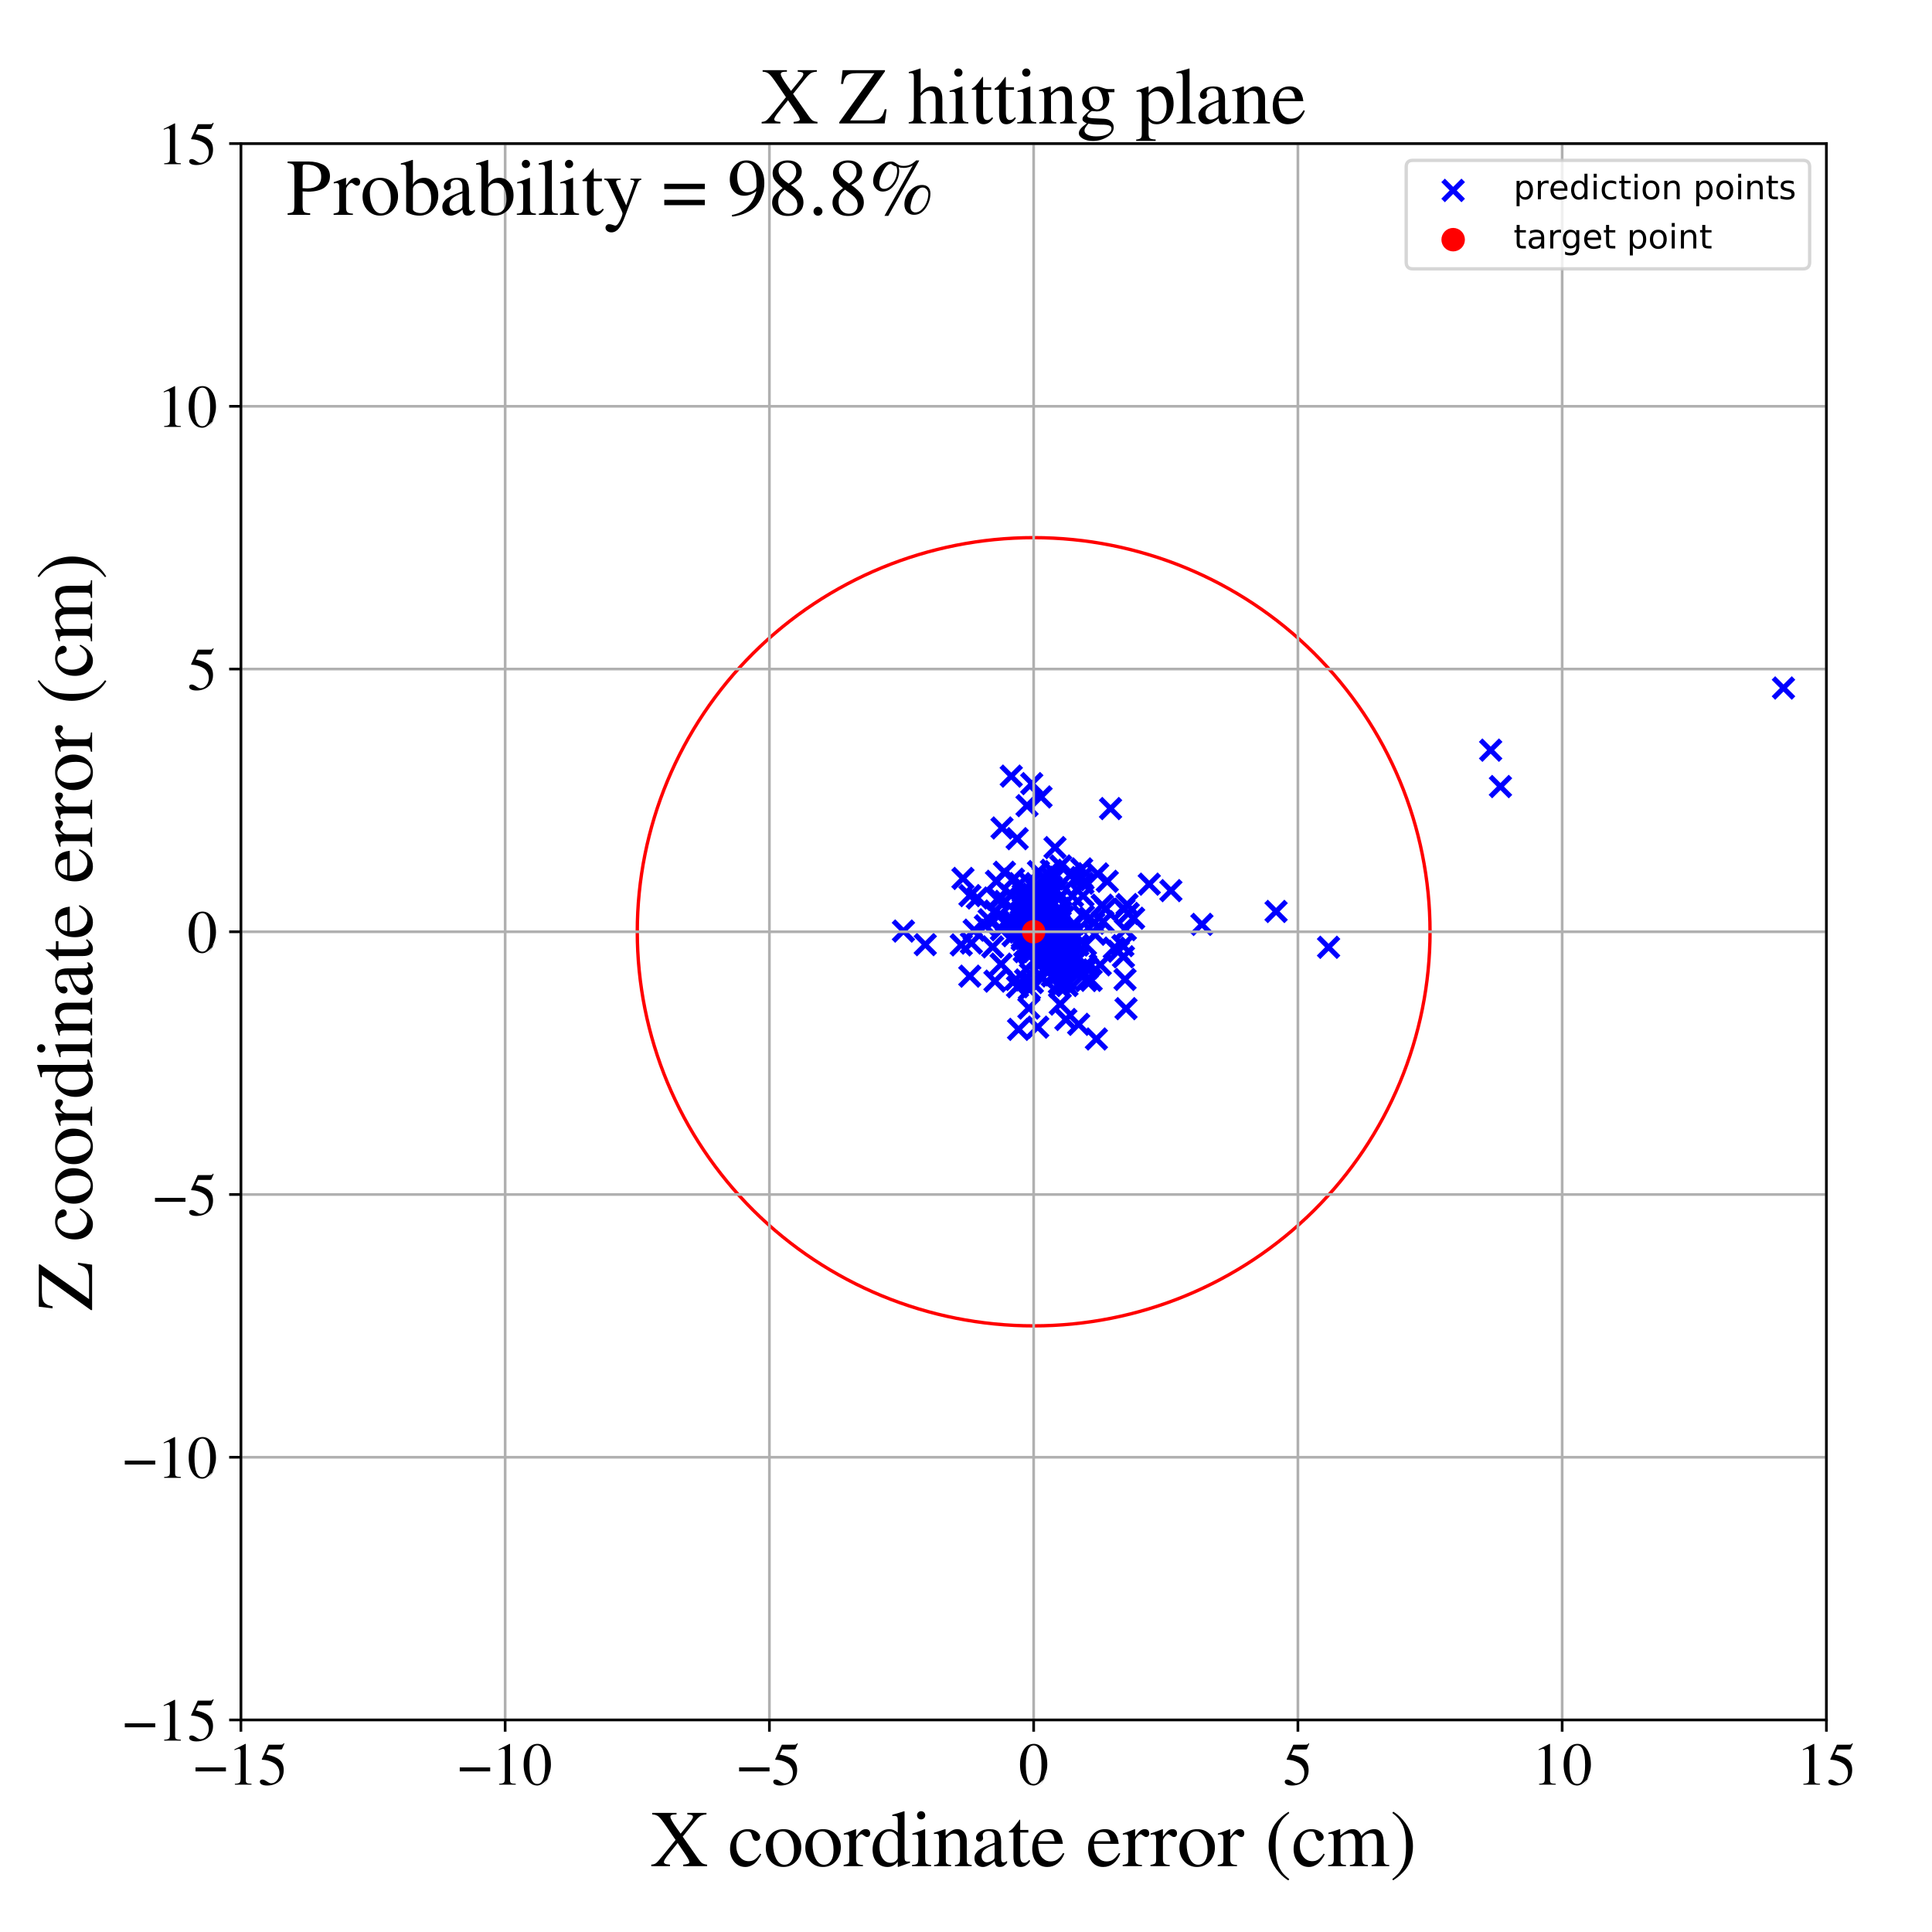 <?xml version="1.0" encoding="utf-8" standalone="no"?>
<!DOCTYPE svg PUBLIC "-//W3C//DTD SVG 1.1//EN"
  "http://www.w3.org/Graphics/SVG/1.1/DTD/svg11.dtd">
<!-- Created with matplotlib (https://matplotlib.org/) -->
<svg height="576pt" version="1.1" viewBox="0 0 576 576" width="576pt" xmlns="http://www.w3.org/2000/svg" xmlns:xlink="http://www.w3.org/1999/xlink">
 <defs>
  <style type="text/css">
*{stroke-linecap:butt;stroke-linejoin:round;}
  </style>
 </defs>
 <g id="figure_1">
  <g id="patch_1">
   <path d="M 0 576 
L 576 576 
L 576 0 
L 0 0 
z
" style="fill:#ffffff;"/>
  </g>
  <g id="axes_1">
   <g id="patch_2">
    <path d="M 71.822 512.784 
L 544.52 512.784 
L 544.52 42.802 
L 71.822 42.802 
z
" style="fill:#ffffff;"/>
   </g>
   <g id="PathCollection_1">
    <defs>
     <path d="M -3 3 
L 3 -3 
M -3 -3 
L 3 3 
" id="m4a239def5e" style="stroke:#0000ff;stroke-width:1.5;"/>
    </defs>
    <g clip-path="url(#p479ac4e47b)">
     <use style="fill:#0000ff;stroke:#0000ff;stroke-width:1.5;" x="309.874" xlink:href="#m4a239def5e" y="279.066"/>
     <use style="fill:#0000ff;stroke:#0000ff;stroke-width:1.5;" x="301.348" xlink:href="#m4a239def5e" y="266.883"/>
     <use style="fill:#0000ff;stroke:#0000ff;stroke-width:1.5;" x="323.799" xlink:href="#m4a239def5e" y="292.334"/>
     <use style="fill:#0000ff;stroke:#0000ff;stroke-width:1.5;" x="326.397" xlink:href="#m4a239def5e" y="278.534"/>
     <use style="fill:#0000ff;stroke:#0000ff;stroke-width:1.5;" x="305.412" xlink:href="#m4a239def5e" y="273.609"/>
     <use style="fill:#0000ff;stroke:#0000ff;stroke-width:1.5;" x="305.664" xlink:href="#m4a239def5e" y="274.017"/>
     <use style="fill:#0000ff;stroke:#0000ff;stroke-width:1.5;" x="313.292" xlink:href="#m4a239def5e" y="284.628"/>
     <use style="fill:#0000ff;stroke:#0000ff;stroke-width:1.5;" x="293.775" xlink:href="#m4a239def5e" y="276.001"/>
     <use style="fill:#0000ff;stroke:#0000ff;stroke-width:1.5;" x="316.435" xlink:href="#m4a239def5e" y="278.564"/>
     <use style="fill:#0000ff;stroke:#0000ff;stroke-width:1.5;" x="296.624" xlink:href="#m4a239def5e" y="292.509"/>
     <use style="fill:#0000ff;stroke:#0000ff;stroke-width:1.5;" x="309.606" xlink:href="#m4a239def5e" y="271.076"/>
     <use style="fill:#0000ff;stroke:#0000ff;stroke-width:1.5;" x="316.576" xlink:href="#m4a239def5e" y="288.823"/>
     <use style="fill:#0000ff;stroke:#0000ff;stroke-width:1.5;" x="298.554" xlink:href="#m4a239def5e" y="277.209"/>
     <use style="fill:#0000ff;stroke:#0000ff;stroke-width:1.5;" x="305.521" xlink:href="#m4a239def5e" y="268.68"/>
     <use style="fill:#0000ff;stroke:#0000ff;stroke-width:1.5;" x="306.813" xlink:href="#m4a239def5e" y="276.391"/>
     <use style="fill:#0000ff;stroke:#0000ff;stroke-width:1.5;" x="315.844" xlink:href="#m4a239def5e" y="293.164"/>
     <use style="fill:#0000ff;stroke:#0000ff;stroke-width:1.5;" x="302.737" xlink:href="#m4a239def5e" y="276.344"/>
     <use style="fill:#0000ff;stroke:#0000ff;stroke-width:1.5;" x="302.143" xlink:href="#m4a239def5e" y="262.11"/>
     <use style="fill:#0000ff;stroke:#0000ff;stroke-width:1.5;" x="308.548" xlink:href="#m4a239def5e" y="276.345"/>
     <use style="fill:#0000ff;stroke:#0000ff;stroke-width:1.5;" x="301.493" xlink:href="#m4a239def5e" y="231.396"/>
     <use style="fill:#0000ff;stroke:#0000ff;stroke-width:1.5;" x="306.717" xlink:href="#m4a239def5e" y="277.385"/>
     <use style="fill:#0000ff;stroke:#0000ff;stroke-width:1.5;" x="328.024" xlink:href="#m4a239def5e" y="287.65"/>
     <use style="fill:#0000ff;stroke:#0000ff;stroke-width:1.5;" x="313.465" xlink:href="#m4a239def5e" y="259.457"/>
     <use style="fill:#0000ff;stroke:#0000ff;stroke-width:1.5;" x="305.043" xlink:href="#m4a239def5e" y="266.779"/>
     <use style="fill:#0000ff;stroke:#0000ff;stroke-width:1.5;" x="314.166" xlink:href="#m4a239def5e" y="276.536"/>
     <use style="fill:#0000ff;stroke:#0000ff;stroke-width:1.5;" x="317.032" xlink:href="#m4a239def5e" y="273.266"/>
     <use style="fill:#0000ff;stroke:#0000ff;stroke-width:1.5;" x="444.421" xlink:href="#m4a239def5e" y="223.652"/>
     <use style="fill:#0000ff;stroke:#0000ff;stroke-width:1.5;" x="310.209" xlink:href="#m4a239def5e" y="274.679"/>
     <use style="fill:#0000ff;stroke:#0000ff;stroke-width:1.5;" x="321.583" xlink:href="#m4a239def5e" y="305.387"/>
     <use style="fill:#0000ff;stroke:#0000ff;stroke-width:1.5;" x="326.091" xlink:href="#m4a239def5e" y="275.263"/>
     <use style="fill:#0000ff;stroke:#0000ff;stroke-width:1.5;" x="314.824" xlink:href="#m4a239def5e" y="287.479"/>
     <use style="fill:#0000ff;stroke:#0000ff;stroke-width:1.5;" x="301.873" xlink:href="#m4a239def5e" y="274.327"/>
     <use style="fill:#0000ff;stroke:#0000ff;stroke-width:1.5;" x="315.771" xlink:href="#m4a239def5e" y="270.799"/>
     <use style="fill:#0000ff;stroke:#0000ff;stroke-width:1.5;" x="316.098" xlink:href="#m4a239def5e" y="274.788"/>
     <use style="fill:#0000ff;stroke:#0000ff;stroke-width:1.5;" x="309.769" xlink:href="#m4a239def5e" y="278.284"/>
     <use style="fill:#0000ff;stroke:#0000ff;stroke-width:1.5;" x="358.332" xlink:href="#m4a239def5e" y="275.591"/>
     <use style="fill:#0000ff;stroke:#0000ff;stroke-width:1.5;" x="311.724" xlink:href="#m4a239def5e" y="267.79"/>
     <use style="fill:#0000ff;stroke:#0000ff;stroke-width:1.5;" x="307.374" xlink:href="#m4a239def5e" y="277.139"/>
     <use style="fill:#0000ff;stroke:#0000ff;stroke-width:1.5;" x="305.382" xlink:href="#m4a239def5e" y="283.482"/>
     <use style="fill:#0000ff;stroke:#0000ff;stroke-width:1.5;" x="312.31" xlink:href="#m4a239def5e" y="282.606"/>
     <use style="fill:#0000ff;stroke:#0000ff;stroke-width:1.5;" x="314.685" xlink:href="#m4a239def5e" y="278.148"/>
     <use style="fill:#0000ff;stroke:#0000ff;stroke-width:1.5;" x="328.861" xlink:href="#m4a239def5e" y="274.804"/>
     <use style="fill:#0000ff;stroke:#0000ff;stroke-width:1.5;" x="326.872" xlink:href="#m4a239def5e" y="309.76"/>
     <use style="fill:#0000ff;stroke:#0000ff;stroke-width:1.5;" x="320.32" xlink:href="#m4a239def5e" y="262.261"/>
     <use style="fill:#0000ff;stroke:#0000ff;stroke-width:1.5;" x="307.153" xlink:href="#m4a239def5e" y="263.471"/>
     <use style="fill:#0000ff;stroke:#0000ff;stroke-width:1.5;" x="310.481" xlink:href="#m4a239def5e" y="284.837"/>
     <use style="fill:#0000ff;stroke:#0000ff;stroke-width:1.5;" x="314.928" xlink:href="#m4a239def5e" y="283.359"/>
     <use style="fill:#0000ff;stroke:#0000ff;stroke-width:1.5;" x="323.248" xlink:href="#m4a239def5e" y="290.666"/>
     <use style="fill:#0000ff;stroke:#0000ff;stroke-width:1.5;" x="269.352" xlink:href="#m4a239def5e" y="277.585"/>
     <use style="fill:#0000ff;stroke:#0000ff;stroke-width:1.5;" x="335.509" xlink:href="#m4a239def5e" y="277.173"/>
     <use style="fill:#0000ff;stroke:#0000ff;stroke-width:1.5;" x="313.827" xlink:href="#m4a239def5e" y="265.406"/>
     <use style="fill:#0000ff;stroke:#0000ff;stroke-width:1.5;" x="304.018" xlink:href="#m4a239def5e" y="277.912"/>
     <use style="fill:#0000ff;stroke:#0000ff;stroke-width:1.5;" x="308.725" xlink:href="#m4a239def5e" y="279.795"/>
     <use style="fill:#0000ff;stroke:#0000ff;stroke-width:1.5;" x="312.306" xlink:href="#m4a239def5e" y="265.357"/>
     <use style="fill:#0000ff;stroke:#0000ff;stroke-width:1.5;" x="316.289" xlink:href="#m4a239def5e" y="271.91"/>
     <use style="fill:#0000ff;stroke:#0000ff;stroke-width:1.5;" x="447.339" xlink:href="#m4a239def5e" y="234.498"/>
     <use style="fill:#0000ff;stroke:#0000ff;stroke-width:1.5;" x="317.073" xlink:href="#m4a239def5e" y="284.602"/>
     <use style="fill:#0000ff;stroke:#0000ff;stroke-width:1.5;" x="289.137" xlink:href="#m4a239def5e" y="291.027"/>
     <use style="fill:#0000ff;stroke:#0000ff;stroke-width:1.5;" x="332.201" xlink:href="#m4a239def5e" y="282.658"/>
     <use style="fill:#0000ff;stroke:#0000ff;stroke-width:1.5;" x="305.57" xlink:href="#m4a239def5e" y="283.728"/>
     <use style="fill:#0000ff;stroke:#0000ff;stroke-width:1.5;" x="303.249" xlink:href="#m4a239def5e" y="250.041"/>
     <use style="fill:#0000ff;stroke:#0000ff;stroke-width:1.5;" x="316.223" xlink:href="#m4a239def5e" y="258.173"/>
     <use style="fill:#0000ff;stroke:#0000ff;stroke-width:1.5;" x="321.117" xlink:href="#m4a239def5e" y="289.164"/>
     <use style="fill:#0000ff;stroke:#0000ff;stroke-width:1.5;" x="316.863" xlink:href="#m4a239def5e" y="279.21"/>
     <use style="fill:#0000ff;stroke:#0000ff;stroke-width:1.5;" x="323.02" xlink:href="#m4a239def5e" y="273.126"/>
     <use style="fill:#0000ff;stroke:#0000ff;stroke-width:1.5;" x="318.108" xlink:href="#m4a239def5e" y="293.826"/>
     <use style="fill:#0000ff;stroke:#0000ff;stroke-width:1.5;" x="291.371" xlink:href="#m4a239def5e" y="267.729"/>
     <use style="fill:#0000ff;stroke:#0000ff;stroke-width:1.5;" x="307.947" xlink:href="#m4a239def5e" y="266.55"/>
     <use style="fill:#0000ff;stroke:#0000ff;stroke-width:1.5;" x="308.3" xlink:href="#m4a239def5e" y="273.284"/>
     <use style="fill:#0000ff;stroke:#0000ff;stroke-width:1.5;" x="297.917" xlink:href="#m4a239def5e" y="268.133"/>
     <use style="fill:#0000ff;stroke:#0000ff;stroke-width:1.5;" x="328.603" xlink:href="#m4a239def5e" y="269.869"/>
     <use style="fill:#0000ff;stroke:#0000ff;stroke-width:1.5;" x="314.462" xlink:href="#m4a239def5e" y="276.363"/>
     <use style="fill:#0000ff;stroke:#0000ff;stroke-width:1.5;" x="318.648" xlink:href="#m4a239def5e" y="278.246"/>
     <use style="fill:#0000ff;stroke:#0000ff;stroke-width:1.5;" x="309.388" xlink:href="#m4a239def5e" y="306.233"/>
     <use style="fill:#0000ff;stroke:#0000ff;stroke-width:1.5;" x="311.236" xlink:href="#m4a239def5e" y="269.575"/>
     <use style="fill:#0000ff;stroke:#0000ff;stroke-width:1.5;" x="314.665" xlink:href="#m4a239def5e" y="282.457"/>
     <use style="fill:#0000ff;stroke:#0000ff;stroke-width:1.5;" x="310.663" xlink:href="#m4a239def5e" y="276.724"/>
     <use style="fill:#0000ff;stroke:#0000ff;stroke-width:1.5;" x="297.356" xlink:href="#m4a239def5e" y="268.137"/>
     <use style="fill:#0000ff;stroke:#0000ff;stroke-width:1.5;" x="310.131" xlink:href="#m4a239def5e" y="281.517"/>
     <use style="fill:#0000ff;stroke:#0000ff;stroke-width:1.5;" x="286.584" xlink:href="#m4a239def5e" y="281.708"/>
     <use style="fill:#0000ff;stroke:#0000ff;stroke-width:1.5;" x="310.88" xlink:href="#m4a239def5e" y="285.291"/>
     <use style="fill:#0000ff;stroke:#0000ff;stroke-width:1.5;" x="307.238" xlink:href="#m4a239def5e" y="269.027"/>
     <use style="fill:#0000ff;stroke:#0000ff;stroke-width:1.5;" x="305.005" xlink:href="#m4a239def5e" y="270.29"/>
     <use style="fill:#0000ff;stroke:#0000ff;stroke-width:1.5;" x="311.256" xlink:href="#m4a239def5e" y="268.958"/>
     <use style="fill:#0000ff;stroke:#0000ff;stroke-width:1.5;" x="315.215" xlink:href="#m4a239def5e" y="290.86"/>
     <use style="fill:#0000ff;stroke:#0000ff;stroke-width:1.5;" x="396.094" xlink:href="#m4a239def5e" y="282.422"/>
     <use style="fill:#0000ff;stroke:#0000ff;stroke-width:1.5;" x="308.497" xlink:href="#m4a239def5e" y="280.447"/>
     <use style="fill:#0000ff;stroke:#0000ff;stroke-width:1.5;" x="319.219" xlink:href="#m4a239def5e" y="278.944"/>
     <use style="fill:#0000ff;stroke:#0000ff;stroke-width:1.5;" x="335.705" xlink:href="#m4a239def5e" y="300.718"/>
     <use style="fill:#0000ff;stroke:#0000ff;stroke-width:1.5;" x="321.453" xlink:href="#m4a239def5e" y="285.795"/>
     <use style="fill:#0000ff;stroke:#0000ff;stroke-width:1.5;" x="330.116" xlink:href="#m4a239def5e" y="262.75"/>
     <use style="fill:#0000ff;stroke:#0000ff;stroke-width:1.5;" x="308.443" xlink:href="#m4a239def5e" y="277.207"/>
     <use style="fill:#0000ff;stroke:#0000ff;stroke-width:1.5;" x="311.012" xlink:href="#m4a239def5e" y="261.554"/>
     <use style="fill:#0000ff;stroke:#0000ff;stroke-width:1.5;" x="305.052" xlink:href="#m4a239def5e" y="265.972"/>
     <use style="fill:#0000ff;stroke:#0000ff;stroke-width:1.5;" x="315.168" xlink:href="#m4a239def5e" y="274.265"/>
     <use style="fill:#0000ff;stroke:#0000ff;stroke-width:1.5;" x="305.588" xlink:href="#m4a239def5e" y="282.179"/>
     <use style="fill:#0000ff;stroke:#0000ff;stroke-width:1.5;" x="310.787" xlink:href="#m4a239def5e" y="291.402"/>
     <use style="fill:#0000ff;stroke:#0000ff;stroke-width:1.5;" x="307.784" xlink:href="#m4a239def5e" y="292.942"/>
     <use style="fill:#0000ff;stroke:#0000ff;stroke-width:1.5;" x="312.285" xlink:href="#m4a239def5e" y="275.325"/>
     <use style="fill:#0000ff;stroke:#0000ff;stroke-width:1.5;" x="304.013" xlink:href="#m4a239def5e" y="263.44"/>
     <use style="fill:#0000ff;stroke:#0000ff;stroke-width:1.5;" x="308.568" xlink:href="#m4a239def5e" y="286.177"/>
     <use style="fill:#0000ff;stroke:#0000ff;stroke-width:1.5;" x="307.213" xlink:href="#m4a239def5e" y="282.022"/>
     <use style="fill:#0000ff;stroke:#0000ff;stroke-width:1.5;" x="313.844" xlink:href="#m4a239def5e" y="272.803"/>
     <use style="fill:#0000ff;stroke:#0000ff;stroke-width:1.5;" x="287.09" xlink:href="#m4a239def5e" y="261.893"/>
     <use style="fill:#0000ff;stroke:#0000ff;stroke-width:1.5;" x="333.438" xlink:href="#m4a239def5e" y="283.599"/>
     <use style="fill:#0000ff;stroke:#0000ff;stroke-width:1.5;" x="315.62" xlink:href="#m4a239def5e" y="267.803"/>
     <use style="fill:#0000ff;stroke:#0000ff;stroke-width:1.5;" x="305.614" xlink:href="#m4a239def5e" y="279.732"/>
     <use style="fill:#0000ff;stroke:#0000ff;stroke-width:1.5;" x="299.452" xlink:href="#m4a239def5e" y="260.05"/>
     <use style="fill:#0000ff;stroke:#0000ff;stroke-width:1.5;" x="319.017" xlink:href="#m4a239def5e" y="281.085"/>
     <use style="fill:#0000ff;stroke:#0000ff;stroke-width:1.5;" x="316.209" xlink:href="#m4a239def5e" y="278.383"/>
     <use style="fill:#0000ff;stroke:#0000ff;stroke-width:1.5;" x="307.798" xlink:href="#m4a239def5e" y="278.287"/>
     <use style="fill:#0000ff;stroke:#0000ff;stroke-width:1.5;" x="319.89" xlink:href="#m4a239def5e" y="288.735"/>
     <use style="fill:#0000ff;stroke:#0000ff;stroke-width:1.5;" x="318.707" xlink:href="#m4a239def5e" y="286.303"/>
     <use style="fill:#0000ff;stroke:#0000ff;stroke-width:1.5;" x="290.442" xlink:href="#m4a239def5e" y="277.318"/>
     <use style="fill:#0000ff;stroke:#0000ff;stroke-width:1.5;" x="313.975" xlink:href="#m4a239def5e" y="274.678"/>
     <use style="fill:#0000ff;stroke:#0000ff;stroke-width:1.5;" x="313.511" xlink:href="#m4a239def5e" y="273.788"/>
     <use style="fill:#0000ff;stroke:#0000ff;stroke-width:1.5;" x="313.252" xlink:href="#m4a239def5e" y="264.477"/>
     <use style="fill:#0000ff;stroke:#0000ff;stroke-width:1.5;" x="324.162" xlink:href="#m4a239def5e" y="288.628"/>
     <use style="fill:#0000ff;stroke:#0000ff;stroke-width:1.5;" x="310.225" xlink:href="#m4a239def5e" y="274.872"/>
     <use style="fill:#0000ff;stroke:#0000ff;stroke-width:1.5;" x="316.801" xlink:href="#m4a239def5e" y="284.77"/>
     <use style="fill:#0000ff;stroke:#0000ff;stroke-width:1.5;" x="310.391" xlink:href="#m4a239def5e" y="280.031"/>
     <use style="fill:#0000ff;stroke:#0000ff;stroke-width:1.5;" x="297.087" xlink:href="#m4a239def5e" y="262.75"/>
     <use style="fill:#0000ff;stroke:#0000ff;stroke-width:1.5;" x="305.494" xlink:href="#m4a239def5e" y="276.738"/>
     <use style="fill:#0000ff;stroke:#0000ff;stroke-width:1.5;" x="314.315" xlink:href="#m4a239def5e" y="281.729"/>
     <use style="fill:#0000ff;stroke:#0000ff;stroke-width:1.5;" x="308.121" xlink:href="#m4a239def5e" y="270.458"/>
     <use style="fill:#0000ff;stroke:#0000ff;stroke-width:1.5;" x="310.296" xlink:href="#m4a239def5e" y="280.845"/>
     <use style="fill:#0000ff;stroke:#0000ff;stroke-width:1.5;" x="307.603" xlink:href="#m4a239def5e" y="233.628"/>
     <use style="fill:#0000ff;stroke:#0000ff;stroke-width:1.5;" x="307.057" xlink:href="#m4a239def5e" y="271.709"/>
     <use style="fill:#0000ff;stroke:#0000ff;stroke-width:1.5;" x="317.558" xlink:href="#m4a239def5e" y="293.242"/>
     <use style="fill:#0000ff;stroke:#0000ff;stroke-width:1.5;" x="294.898" xlink:href="#m4a239def5e" y="274.215"/>
     <use style="fill:#0000ff;stroke:#0000ff;stroke-width:1.5;" x="323.708" xlink:href="#m4a239def5e" y="287.743"/>
     <use style="fill:#0000ff;stroke:#0000ff;stroke-width:1.5;" x="331.092" xlink:href="#m4a239def5e" y="241.065"/>
     <use style="fill:#0000ff;stroke:#0000ff;stroke-width:1.5;" x="295.953" xlink:href="#m4a239def5e" y="282.295"/>
     <use style="fill:#0000ff;stroke:#0000ff;stroke-width:1.5;" x="304.443" xlink:href="#m4a239def5e" y="269.545"/>
     <use style="fill:#0000ff;stroke:#0000ff;stroke-width:1.5;" x="312.916" xlink:href="#m4a239def5e" y="286.165"/>
     <use style="fill:#0000ff;stroke:#0000ff;stroke-width:1.5;" x="335.102" xlink:href="#m4a239def5e" y="271.039"/>
     <use style="fill:#0000ff;stroke:#0000ff;stroke-width:1.5;" x="309.603" xlink:href="#m4a239def5e" y="259.847"/>
     <use style="fill:#0000ff;stroke:#0000ff;stroke-width:1.5;" x="318.025" xlink:href="#m4a239def5e" y="278.942"/>
     <use style="fill:#0000ff;stroke:#0000ff;stroke-width:1.5;" x="318.497" xlink:href="#m4a239def5e" y="278.351"/>
     <use style="fill:#0000ff;stroke:#0000ff;stroke-width:1.5;" x="322.888" xlink:href="#m4a239def5e" y="267.064"/>
     <use style="fill:#0000ff;stroke:#0000ff;stroke-width:1.5;" x="321.338" xlink:href="#m4a239def5e" y="281.776"/>
     <use style="fill:#0000ff;stroke:#0000ff;stroke-width:1.5;" x="320.091" xlink:href="#m4a239def5e" y="275.392"/>
     <use style="fill:#0000ff;stroke:#0000ff;stroke-width:1.5;" x="327.238" xlink:href="#m4a239def5e" y="260.547"/>
     <use style="fill:#0000ff;stroke:#0000ff;stroke-width:1.5;" x="324.952" xlink:href="#m4a239def5e" y="273.672"/>
     <use style="fill:#0000ff;stroke:#0000ff;stroke-width:1.5;" x="308.655" xlink:href="#m4a239def5e" y="270.737"/>
     <use style="fill:#0000ff;stroke:#0000ff;stroke-width:1.5;" x="312.469" xlink:href="#m4a239def5e" y="283.04"/>
     <use style="fill:#0000ff;stroke:#0000ff;stroke-width:1.5;" x="316.625" xlink:href="#m4a239def5e" y="282.579"/>
     <use style="fill:#0000ff;stroke:#0000ff;stroke-width:1.5;" x="316.307" xlink:href="#m4a239def5e" y="276.503"/>
     <use style="fill:#0000ff;stroke:#0000ff;stroke-width:1.5;" x="304.796" xlink:href="#m4a239def5e" y="279.491"/>
     <use style="fill:#0000ff;stroke:#0000ff;stroke-width:1.5;" x="316.172" xlink:href="#m4a239def5e" y="281.553"/>
     <use style="fill:#0000ff;stroke:#0000ff;stroke-width:1.5;" x="313.161" xlink:href="#m4a239def5e" y="277.386"/>
     <use style="fill:#0000ff;stroke:#0000ff;stroke-width:1.5;" x="305.758" xlink:href="#m4a239def5e" y="292.162"/>
     <use style="fill:#0000ff;stroke:#0000ff;stroke-width:1.5;" x="302.739" xlink:href="#m4a239def5e" y="275.035"/>
     <use style="fill:#0000ff;stroke:#0000ff;stroke-width:1.5;" x="308.288" xlink:href="#m4a239def5e" y="283.674"/>
     <use style="fill:#0000ff;stroke:#0000ff;stroke-width:1.5;" x="314.306" xlink:href="#m4a239def5e" y="279.549"/>
     <use style="fill:#0000ff;stroke:#0000ff;stroke-width:1.5;" x="314.316" xlink:href="#m4a239def5e" y="284.295"/>
     <use style="fill:#0000ff;stroke:#0000ff;stroke-width:1.5;" x="299.97" xlink:href="#m4a239def5e" y="274.56"/>
     <use style="fill:#0000ff;stroke:#0000ff;stroke-width:1.5;" x="303.673" xlink:href="#m4a239def5e" y="306.885"/>
     <use style="fill:#0000ff;stroke:#0000ff;stroke-width:1.5;" x="316.891" xlink:href="#m4a239def5e" y="289.025"/>
     <use style="fill:#0000ff;stroke:#0000ff;stroke-width:1.5;" x="306.635" xlink:href="#m4a239def5e" y="270.729"/>
     <use style="fill:#0000ff;stroke:#0000ff;stroke-width:1.5;" x="311.978" xlink:href="#m4a239def5e" y="279.25"/>
     <use style="fill:#0000ff;stroke:#0000ff;stroke-width:1.5;" x="315.898" xlink:href="#m4a239def5e" y="294.21"/>
     <use style="fill:#0000ff;stroke:#0000ff;stroke-width:1.5;" x="314.979" xlink:href="#m4a239def5e" y="265.561"/>
     <use style="fill:#0000ff;stroke:#0000ff;stroke-width:1.5;" x="306.369" xlink:href="#m4a239def5e" y="278.563"/>
     <use style="fill:#0000ff;stroke:#0000ff;stroke-width:1.5;" x="306.906" xlink:href="#m4a239def5e" y="266.439"/>
     <use style="fill:#0000ff;stroke:#0000ff;stroke-width:1.5;" x="306.193" xlink:href="#m4a239def5e" y="240.189"/>
     <use style="fill:#0000ff;stroke:#0000ff;stroke-width:1.5;" x="308.884" xlink:href="#m4a239def5e" y="272.874"/>
     <use style="fill:#0000ff;stroke:#0000ff;stroke-width:1.5;" x="317.824" xlink:href="#m4a239def5e" y="288.883"/>
     <use style="fill:#0000ff;stroke:#0000ff;stroke-width:1.5;" x="309.148" xlink:href="#m4a239def5e" y="269.903"/>
     <use style="fill:#0000ff;stroke:#0000ff;stroke-width:1.5;" x="317.687" xlink:href="#m4a239def5e" y="291.836"/>
     <use style="fill:#0000ff;stroke:#0000ff;stroke-width:1.5;" x="310.957" xlink:href="#m4a239def5e" y="271.501"/>
     <use style="fill:#0000ff;stroke:#0000ff;stroke-width:1.5;" x="304.543" xlink:href="#m4a239def5e" y="272.075"/>
     <use style="fill:#0000ff;stroke:#0000ff;stroke-width:1.5;" x="380.446" xlink:href="#m4a239def5e" y="271.739"/>
     <use style="fill:#0000ff;stroke:#0000ff;stroke-width:1.5;" x="336.021" xlink:href="#m4a239def5e" y="269.682"/>
     <use style="fill:#0000ff;stroke:#0000ff;stroke-width:1.5;" x="335.412" xlink:href="#m4a239def5e" y="292.01"/>
     <use style="fill:#0000ff;stroke:#0000ff;stroke-width:1.5;" x="307.218" xlink:href="#m4a239def5e" y="274.49"/>
     <use style="fill:#0000ff;stroke:#0000ff;stroke-width:1.5;" x="314.534" xlink:href="#m4a239def5e" y="252.699"/>
     <use style="fill:#0000ff;stroke:#0000ff;stroke-width:1.5;" x="289.176" xlink:href="#m4a239def5e" y="267.015"/>
     <use style="fill:#0000ff;stroke:#0000ff;stroke-width:1.5;" x="315.65" xlink:href="#m4a239def5e" y="272.761"/>
     <use style="fill:#0000ff;stroke:#0000ff;stroke-width:1.5;" x="302.022" xlink:href="#m4a239def5e" y="278.96"/>
     <use style="fill:#0000ff;stroke:#0000ff;stroke-width:1.5;" x="304.871" xlink:href="#m4a239def5e" y="274.08"/>
     <use style="fill:#0000ff;stroke:#0000ff;stroke-width:1.5;" x="317.025" xlink:href="#m4a239def5e" y="279.345"/>
     <use style="fill:#0000ff;stroke:#0000ff;stroke-width:1.5;" x="314.014" xlink:href="#m4a239def5e" y="262.081"/>
     <use style="fill:#0000ff;stroke:#0000ff;stroke-width:1.5;" x="304.738" xlink:href="#m4a239def5e" y="280.165"/>
     <use style="fill:#0000ff;stroke:#0000ff;stroke-width:1.5;" x="317.772" xlink:href="#m4a239def5e" y="303.944"/>
     <use style="fill:#0000ff;stroke:#0000ff;stroke-width:1.5;" x="306.824" xlink:href="#m4a239def5e" y="283.941"/>
     <use style="fill:#0000ff;stroke:#0000ff;stroke-width:1.5;" x="307.179" xlink:href="#m4a239def5e" y="284.519"/>
     <use style="fill:#0000ff;stroke:#0000ff;stroke-width:1.5;" x="317.176" xlink:href="#m4a239def5e" y="285.116"/>
     <use style="fill:#0000ff;stroke:#0000ff;stroke-width:1.5;" x="319.132" xlink:href="#m4a239def5e" y="280.658"/>
     <use style="fill:#0000ff;stroke:#0000ff;stroke-width:1.5;" x="323.617" xlink:href="#m4a239def5e" y="281.636"/>
     <use style="fill:#0000ff;stroke:#0000ff;stroke-width:1.5;" x="319.536" xlink:href="#m4a239def5e" y="260.481"/>
     <use style="fill:#0000ff;stroke:#0000ff;stroke-width:1.5;" x="308.644" xlink:href="#m4a239def5e" y="281.84"/>
     <use style="fill:#0000ff;stroke:#0000ff;stroke-width:1.5;" x="310.37" xlink:href="#m4a239def5e" y="237.599"/>
     <use style="fill:#0000ff;stroke:#0000ff;stroke-width:1.5;" x="313.202" xlink:href="#m4a239def5e" y="276.126"/>
     <use style="fill:#0000ff;stroke:#0000ff;stroke-width:1.5;" x="311.323" xlink:href="#m4a239def5e" y="279.533"/>
     <use style="fill:#0000ff;stroke:#0000ff;stroke-width:1.5;" x="312.96" xlink:href="#m4a239def5e" y="282.108"/>
     <use style="fill:#0000ff;stroke:#0000ff;stroke-width:1.5;" x="322.503" xlink:href="#m4a239def5e" y="261.614"/>
     <use style="fill:#0000ff;stroke:#0000ff;stroke-width:1.5;" x="307.198" xlink:href="#m4a239def5e" y="290.293"/>
     <use style="fill:#0000ff;stroke:#0000ff;stroke-width:1.5;" x="310.399" xlink:href="#m4a239def5e" y="265.992"/>
     <use style="fill:#0000ff;stroke:#0000ff;stroke-width:1.5;" x="298.454" xlink:href="#m4a239def5e" y="287.435"/>
     <use style="fill:#0000ff;stroke:#0000ff;stroke-width:1.5;" x="319.748" xlink:href="#m4a239def5e" y="267.149"/>
     <use style="fill:#0000ff;stroke:#0000ff;stroke-width:1.5;" x="325.317" xlink:href="#m4a239def5e" y="292.271"/>
     <use style="fill:#0000ff;stroke:#0000ff;stroke-width:1.5;" x="309.636" xlink:href="#m4a239def5e" y="290.655"/>
     <use style="fill:#0000ff;stroke:#0000ff;stroke-width:1.5;" x="310.948" xlink:href="#m4a239def5e" y="270.659"/>
     <use style="fill:#0000ff;stroke:#0000ff;stroke-width:1.5;" x="315.377" xlink:href="#m4a239def5e" y="282.787"/>
     <use style="fill:#0000ff;stroke:#0000ff;stroke-width:1.5;" x="313.725" xlink:href="#m4a239def5e" y="290.968"/>
     <use style="fill:#0000ff;stroke:#0000ff;stroke-width:1.5;" x="318.965" xlink:href="#m4a239def5e" y="281.282"/>
     <use style="fill:#0000ff;stroke:#0000ff;stroke-width:1.5;" x="302.84" xlink:href="#m4a239def5e" y="292.005"/>
     <use style="fill:#0000ff;stroke:#0000ff;stroke-width:1.5;" x="314.234" xlink:href="#m4a239def5e" y="281.106"/>
     <use style="fill:#0000ff;stroke:#0000ff;stroke-width:1.5;" x="306.902" xlink:href="#m4a239def5e" y="294.961"/>
     <use style="fill:#0000ff;stroke:#0000ff;stroke-width:1.5;" x="303.923" xlink:href="#m4a239def5e" y="275.577"/>
     <use style="fill:#0000ff;stroke:#0000ff;stroke-width:1.5;" x="289.603" xlink:href="#m4a239def5e" y="281.167"/>
     <use style="fill:#0000ff;stroke:#0000ff;stroke-width:1.5;" x="305.755" xlink:href="#m4a239def5e" y="279.755"/>
     <use style="fill:#0000ff;stroke:#0000ff;stroke-width:1.5;" x="305.567" xlink:href="#m4a239def5e" y="282.047"/>
     <use style="fill:#0000ff;stroke:#0000ff;stroke-width:1.5;" x="299.67" xlink:href="#m4a239def5e" y="268.732"/>
     <use style="fill:#0000ff;stroke:#0000ff;stroke-width:1.5;" x="298.734" xlink:href="#m4a239def5e" y="246.85"/>
     <use style="fill:#0000ff;stroke:#0000ff;stroke-width:1.5;" x="337.973" xlink:href="#m4a239def5e" y="273.758"/>
     <use style="fill:#0000ff;stroke:#0000ff;stroke-width:1.5;" x="310.834" xlink:href="#m4a239def5e" y="274.08"/>
     <use style="fill:#0000ff;stroke:#0000ff;stroke-width:1.5;" x="315.738" xlink:href="#m4a239def5e" y="288.274"/>
     <use style="fill:#0000ff;stroke:#0000ff;stroke-width:1.5;" x="304.367" xlink:href="#m4a239def5e" y="272.653"/>
     <use style="fill:#0000ff;stroke:#0000ff;stroke-width:1.5;" x="349.085" xlink:href="#m4a239def5e" y="265.529"/>
     <use style="fill:#0000ff;stroke:#0000ff;stroke-width:1.5;" x="303.359" xlink:href="#m4a239def5e" y="294.195"/>
     <use style="fill:#0000ff;stroke:#0000ff;stroke-width:1.5;" x="308.55" xlink:href="#m4a239def5e" y="282.576"/>
     <use style="fill:#0000ff;stroke:#0000ff;stroke-width:1.5;" x="322.481" xlink:href="#m4a239def5e" y="259.059"/>
     <use style="fill:#0000ff;stroke:#0000ff;stroke-width:1.5;" x="316.085" xlink:href="#m4a239def5e" y="299.362"/>
     <use style="fill:#0000ff;stroke:#0000ff;stroke-width:1.5;" x="334.939" xlink:href="#m4a239def5e" y="285.246"/>
     <use style="fill:#0000ff;stroke:#0000ff;stroke-width:1.5;" x="306.898" xlink:href="#m4a239def5e" y="270.62"/>
     <use style="fill:#0000ff;stroke:#0000ff;stroke-width:1.5;" x="306.744" xlink:href="#m4a239def5e" y="300.547"/>
     <use style="fill:#0000ff;stroke:#0000ff;stroke-width:1.5;" x="317.023" xlink:href="#m4a239def5e" y="279.611"/>
     <use style="fill:#0000ff;stroke:#0000ff;stroke-width:1.5;" x="296.636" xlink:href="#m4a239def5e" y="271.625"/>
     <use style="fill:#0000ff;stroke:#0000ff;stroke-width:1.5;" x="315.622" xlink:href="#m4a239def5e" y="268.034"/>
     <use style="fill:#0000ff;stroke:#0000ff;stroke-width:1.5;" x="313.269" xlink:href="#m4a239def5e" y="261.494"/>
     <use style="fill:#0000ff;stroke:#0000ff;stroke-width:1.5;" x="275.858" xlink:href="#m4a239def5e" y="281.631"/>
     <use style="fill:#0000ff;stroke:#0000ff;stroke-width:1.5;" x="531.719" xlink:href="#m4a239def5e" y="205.125"/>
     <use style="fill:#0000ff;stroke:#0000ff;stroke-width:1.5;" x="329.611" xlink:href="#m4a239def5e" y="271.065"/>
     <use style="fill:#0000ff;stroke:#0000ff;stroke-width:1.5;" x="342.637" xlink:href="#m4a239def5e" y="263.604"/>
     <use style="fill:#0000ff;stroke:#0000ff;stroke-width:1.5;" x="336.374" xlink:href="#m4a239def5e" y="272.336"/>
     <use style="fill:#0000ff;stroke:#0000ff;stroke-width:1.5;" x="308.946" xlink:href="#m4a239def5e" y="279.646"/>
     <use style="fill:#0000ff;stroke:#0000ff;stroke-width:1.5;" x="305.848" xlink:href="#m4a239def5e" y="272.277"/>
     <use style="fill:#0000ff;stroke:#0000ff;stroke-width:1.5;" x="314.643" xlink:href="#m4a239def5e" y="284.901"/>
     <use style="fill:#0000ff;stroke:#0000ff;stroke-width:1.5;" x="317.384" xlink:href="#m4a239def5e" y="281.496"/>
     <use style="fill:#0000ff;stroke:#0000ff;stroke-width:1.5;" x="334.764" xlink:href="#m4a239def5e" y="281.918"/>
     <use style="fill:#0000ff;stroke:#0000ff;stroke-width:1.5;" x="318.999" xlink:href="#m4a239def5e" y="278.007"/>
     <use style="fill:#0000ff;stroke:#0000ff;stroke-width:1.5;" x="312.357" xlink:href="#m4a239def5e" y="282.172"/>
     <use style="fill:#0000ff;stroke:#0000ff;stroke-width:1.5;" x="301.604" xlink:href="#m4a239def5e" y="274.801"/>
     <use style="fill:#0000ff;stroke:#0000ff;stroke-width:1.5;" x="297.633" xlink:href="#m4a239def5e" y="273.176"/>
     <use style="fill:#0000ff;stroke:#0000ff;stroke-width:1.5;" x="305.507" xlink:href="#m4a239def5e" y="265.83"/>
     <use style="fill:#0000ff;stroke:#0000ff;stroke-width:1.5;" x="322.864" xlink:href="#m4a239def5e" y="263.325"/>
    </g>
   </g>
   <g id="PathCollection_2">
    <defs>
     <path d="M 0 3 
C 0.796 3 1.559 2.684 2.121 2.121 
C 2.684 1.559 3 0.796 3 0 
C 3 -0.796 2.684 -1.559 2.121 -2.121 
C 1.559 -2.684 0.796 -3 0 -3 
C -0.796 -3 -1.559 -2.684 -2.121 -2.121 
C -2.684 -1.559 -3 -0.796 -3 0 
C -3 0.796 -2.684 1.559 -2.121 2.121 
C -1.559 2.684 -0.796 3 0 3 
z
" id="m3be2f8863d" style="stroke:#ff0000;"/>
    </defs>
    <g clip-path="url(#p479ac4e47b)">
     <use style="fill:#ff0000;stroke:#ff0000;" x="308.171" xlink:href="#m3be2f8863d" y="277.793"/>
    </g>
   </g>
   <g id="patch_3">
    <path clip-path="url(#p479ac4e47b)" d="M 308.171 395.288 
C 339.511 395.288 369.572 382.908 391.733 360.875 
C 413.894 338.841 426.346 308.953 426.346 277.793 
C 426.346 246.633 413.894 216.745 391.733 194.711 
C 369.572 172.677 339.511 160.297 308.171 160.297 
C 276.831 160.297 246.77 172.677 224.609 194.711 
C 202.448 216.745 189.997 246.633 189.997 277.793 
C 189.997 308.953 202.448 338.841 224.609 360.875 
C 246.77 382.908 276.831 395.288 308.171 395.288 
z
" style="fill:none;stroke:#ff0000;stroke-linejoin:miter;"/>
   </g>
   <g id="matplotlib.axis_1">
    <g id="xtick_1">
     <g id="line2d_1">
      <path clip-path="url(#p479ac4e47b)" d="M 71.822 512.784 
L 71.822 42.802 
" style="fill:none;stroke:#b0b0b0;stroke-linecap:square;stroke-width:0.8;"/>
     </g>
     <g id="line2d_2">
      <defs>
       <path d="M 0 0 
L 0 3.5 
" id="m4f00394c01" style="stroke:#000000;stroke-width:0.8;"/>
      </defs>
      <g>
       <use style="stroke:#000000;stroke-width:0.8;" x="71.822" xlink:href="#m4f00394c01" y="512.784"/>
      </g>
     </g>
     <g id="text_1">
      <!-- −15 -->
      <defs>
       <path d="M 3 22 
L 3 28.594 
L 53.406 28.594 
L 53.406 22 
z
" id="FreeSerif-8722"/>
       <path d="M 18.297 59.297 
Q 16.5 59.297 11.094 57.094 
L 11.094 58.5 
L 29.094 67.594 
L 29.906 67.406 
L 29.906 7.406 
Q 29.906 3.797 31.703 2.688 
Q 33.5 1.594 39.406 1.5 
L 39.406 0 
L 11.797 0 
L 11.797 1.5 
Q 17.406 1.703 19.344 3.141 
Q 21.297 4.594 21.297 9.297 
L 21.297 54.594 
Q 21.297 59.297 18.297 59.297 
z
" id="FreeSerif-49"/>
       <path d="M 35.703 19.406 
Q 35.703 24.703 33.344 28.797 
Q 31 32.906 27.641 35.156 
Q 24.297 37.406 20.141 38.844 
Q 16 40.297 12.953 40.75 
Q 9.906 41.203 7.594 41.203 
Q 6.406 41.203 6.406 42 
Q 6.406 42.297 6.5 42.5 
L 17.406 66.203 
L 38.297 66.203 
Q 39.906 66.203 40.844 66.703 
Q 41.797 67.203 42.906 68.797 
L 43.797 68.094 
L 40 59.203 
Q 39.594 58.297 37.703 58.297 
L 18.094 58.297 
L 13.906 49.797 
Q 28.5 47.203 35.594 41.344 
Q 42.703 35.5 42.703 24.203 
Q 42.703 18.297 40.844 13.688 
Q 39 9.094 36.141 6.297 
Q 33.297 3.5 29.547 1.703 
Q 25.797 -0.094 22.344 -0.75 
Q 18.906 -1.406 15.406 -1.406 
Q 9.797 -1.406 6.5 0.25 
Q 3.203 1.906 3.203 4.797 
Q 3.203 8.5 7.5 8.5 
Q 10.297 8.5 14.75 5.391 
Q 19.203 2.297 21.797 2.297 
Q 27.703 2.297 31.703 7.25 
Q 35.703 12.203 35.703 19.406 
z
" id="FreeSerif-53"/>
      </defs>
      <g transform="translate(57.746 532.077)scale(0.18 -0.18)">
       <use xlink:href="#FreeSerif-8722"/>
       <use x="56.4" xlink:href="#FreeSerif-49"/>
       <use x="106.4" xlink:href="#FreeSerif-53"/>
      </g>
     </g>
    </g>
    <g id="xtick_2">
     <g id="line2d_3">
      <path clip-path="url(#p479ac4e47b)" d="M 150.605 512.784 
L 150.605 42.802 
" style="fill:none;stroke:#b0b0b0;stroke-linecap:square;stroke-width:0.8;"/>
     </g>
     <g id="line2d_4">
      <g>
       <use style="stroke:#000000;stroke-width:0.8;" x="150.605" xlink:href="#m4f00394c01" y="512.784"/>
      </g>
     </g>
     <g id="text_2">
      <!-- −10 -->
      <defs>
       <path d="M 47.594 17.797 
Q 35.203 -1.406 25 -1.406 
Q 14.797 -1.406 8.594 8.391 
Q 2.406 18.203 2.406 33.594 
Q 2.406 48.094 8.594 57.844 
Q 14.797 67.594 25.406 67.594 
Q 35.203 67.594 41.391 58 
Q 47.594 48.406 47.594 33 
Q 47.594 17.797 35.203 -1.406 
z
M 25.094 65 
Q 12 65 12 32.703 
Q 12 1.203 25 1.203 
Q 38 1.203 38 32.797 
Q 38 48.5 34.703 56.75 
Q 31.406 65 25.094 65 
z
" id="FreeSerif-48"/>
      </defs>
      <g transform="translate(136.529 532.077)scale(0.18 -0.18)">
       <use xlink:href="#FreeSerif-8722"/>
       <use x="56.4" xlink:href="#FreeSerif-49"/>
       <use x="106.4" xlink:href="#FreeSerif-48"/>
      </g>
     </g>
    </g>
    <g id="xtick_3">
     <g id="line2d_5">
      <path clip-path="url(#p479ac4e47b)" d="M 229.388 512.784 
L 229.388 42.802 
" style="fill:none;stroke:#b0b0b0;stroke-linecap:square;stroke-width:0.8;"/>
     </g>
     <g id="line2d_6">
      <g>
       <use style="stroke:#000000;stroke-width:0.8;" x="229.388" xlink:href="#m4f00394c01" y="512.784"/>
      </g>
     </g>
     <g id="text_3">
      <!-- −5 -->
      <g transform="translate(219.812 532.077)scale(0.18 -0.18)">
       <use xlink:href="#FreeSerif-8722"/>
       <use x="56.4" xlink:href="#FreeSerif-53"/>
      </g>
     </g>
    </g>
    <g id="xtick_4">
     <g id="line2d_7">
      <path clip-path="url(#p479ac4e47b)" d="M 308.171 512.784 
L 308.171 42.802 
" style="fill:none;stroke:#b0b0b0;stroke-linecap:square;stroke-width:0.8;"/>
     </g>
     <g id="line2d_8">
      <g>
       <use style="stroke:#000000;stroke-width:0.8;" x="308.171" xlink:href="#m4f00394c01" y="512.784"/>
      </g>
     </g>
     <g id="text_4">
      <!-- 0 -->
      <g transform="translate(303.671 532.077)scale(0.18 -0.18)">
       <use xlink:href="#FreeSerif-48"/>
      </g>
     </g>
    </g>
    <g id="xtick_5">
     <g id="line2d_9">
      <path clip-path="url(#p479ac4e47b)" d="M 386.954 512.784 
L 386.954 42.802 
" style="fill:none;stroke:#b0b0b0;stroke-linecap:square;stroke-width:0.8;"/>
     </g>
     <g id="line2d_10">
      <g>
       <use style="stroke:#000000;stroke-width:0.8;" x="386.954" xlink:href="#m4f00394c01" y="512.784"/>
      </g>
     </g>
     <g id="text_5">
      <!-- 5 -->
      <g transform="translate(382.454 532.077)scale(0.18 -0.18)">
       <use xlink:href="#FreeSerif-53"/>
      </g>
     </g>
    </g>
    <g id="xtick_6">
     <g id="line2d_11">
      <path clip-path="url(#p479ac4e47b)" d="M 465.737 512.784 
L 465.737 42.802 
" style="fill:none;stroke:#b0b0b0;stroke-linecap:square;stroke-width:0.8;"/>
     </g>
     <g id="line2d_12">
      <g>
       <use style="stroke:#000000;stroke-width:0.8;" x="465.737" xlink:href="#m4f00394c01" y="512.784"/>
      </g>
     </g>
     <g id="text_6">
      <!-- 10 -->
      <g transform="translate(456.737 532.077)scale(0.18 -0.18)">
       <use xlink:href="#FreeSerif-49"/>
       <use x="50" xlink:href="#FreeSerif-48"/>
      </g>
     </g>
    </g>
    <g id="xtick_7">
     <g id="line2d_13">
      <path clip-path="url(#p479ac4e47b)" d="M 544.52 512.784 
L 544.52 42.802 
" style="fill:none;stroke:#b0b0b0;stroke-linecap:square;stroke-width:0.8;"/>
     </g>
     <g id="line2d_14">
      <g>
       <use style="stroke:#000000;stroke-width:0.8;" x="544.52" xlink:href="#m4f00394c01" y="512.784"/>
      </g>
     </g>
     <g id="text_7">
      <!-- 15 -->
      <g transform="translate(535.52 532.077)scale(0.18 -0.18)">
       <use xlink:href="#FreeSerif-49"/>
       <use x="50" xlink:href="#FreeSerif-53"/>
      </g>
     </g>
    </g>
    <g id="text_8">
     <!-- X coordinate error (cm) -->
     <defs>
      <path d="M 69.594 66.203 
L 69.594 64.297 
Q 64.703 64 62.047 62.344 
Q 59.406 60.703 54.703 54.906 
L 40.094 36.703 
L 59.297 9.297 
Q 62.297 5 64.297 3.703 
Q 66.297 2.406 70.406 1.906 
L 70.406 0 
L 40.703 0 
L 40.703 1.906 
Q 44.797 2.297 46.594 2.938 
Q 48.406 3.594 48.406 5 
Q 48.406 7.203 43.297 14.797 
L 33.797 28.797 
L 21.906 14 
Q 16.703 7.5 16.703 5.406 
Q 16.703 3.703 18.297 2.953 
Q 19.906 2.203 24.297 1.906 
L 24.297 0 
L 1 0 
L 1 1.906 
Q 4.906 2.203 7 3.797 
Q 9.094 5.406 15.5 13.297 
L 31.203 32.594 
L 20.297 48.594 
Q 13.297 58.906 10.25 61.5 
Q 7.203 64.094 2.203 64.297 
L 2.203 66.203 
L 32.406 66.203 
L 32.406 64.297 
L 29.594 64.203 
Q 24.797 64.094 24.797 61.297 
Q 24.797 58.094 33.297 46.297 
L 37.5 40.406 
L 48.797 54.203 
Q 52.797 59.203 52.797 61.094 
Q 52.797 62.797 51.344 63.438 
Q 49.906 64.094 45.797 64.297 
L 45.797 66.203 
z
" id="FreeSerif-88"/>
      <path id="FreeSerif-32"/>
      <path d="M 2.5 21.297 
Q 2.5 32.406 9.047 39.203 
Q 15.594 46 24.406 46 
Q 30.703 46 35.25 42.953 
Q 39.797 39.906 39.797 35.703 
Q 39.797 34 38.391 32.75 
Q 37 31.5 35 31.5 
Q 31.594 31.5 30.297 36.094 
L 29.703 38.297 
Q 28.906 41.094 27.703 42.094 
Q 26.5 43.094 23.797 43.094 
Q 17.703 43.094 13.953 38.25 
Q 10.203 33.406 10.203 25.703 
Q 10.203 17.094 14.547 11.641 
Q 18.906 6.203 25.703 6.203 
Q 30 6.203 33.094 8.25 
Q 36.203 10.297 39.797 15.594 
L 41.203 14.703 
Q 40.203 12.703 39.453 11.391 
Q 38.703 10.094 36.75 7.5 
Q 34.797 4.906 32.891 3.297 
Q 31 1.703 27.891 0.344 
Q 24.797 -1 21.5 -1 
Q 13.203 -1 7.844 5.25 
Q 2.5 11.5 2.5 21.297 
z
" id="FreeSerif-99"/>
      <path d="M 24.594 46 
Q 34.203 46 40.391 39.594 
Q 46.594 33.203 46.594 23.406 
Q 46.594 13 40.188 6 
Q 33.797 -1 24.391 -1 
Q 15 -1 8.75 5.75 
Q 2.5 12.5 2.5 22.594 
Q 2.5 32.906 8.641 39.453 
Q 14.797 46 24.594 46 
z
M 11.5 27.5 
Q 11.5 16.797 15.391 9.297 
Q 19.297 1.797 25.594 1.797 
Q 31.203 1.797 34.391 6.594 
Q 37.594 11.406 37.594 19.906 
Q 37.594 30.203 33.594 36.703 
Q 29.594 43.203 23.297 43.203 
Q 18 43.203 14.75 38.891 
Q 11.5 34.594 11.5 27.5 
z
" id="FreeSerif-111"/>
      <path d="M 30.094 36.203 
Q 28.594 36.203 26.391 37.953 
Q 24.203 39.703 23.5 39.703 
Q 21.5 39.703 19 36.797 
Q 16.5 33.906 16.5 31.5 
L 16.5 9 
Q 16.5 4.703 18.203 3.203 
Q 19.906 1.703 25 1.5 
L 25 0 
L 1 0 
L 1 1.5 
Q 5.797 2.406 6.938 3.5 
Q 8.094 4.594 8.094 8.406 
L 8.094 33.406 
Q 8.094 36.703 7.344 38.047 
Q 6.594 39.406 4.703 39.406 
Q 3.094 39.406 1.203 39 
L 1.203 40.594 
Q 9.203 43.203 16 46 
L 16.5 45.797 
L 16.5 36.594 
Q 20.203 41.906 22.797 43.953 
Q 25.406 46 28.5 46 
Q 31.094 46 32.547 44.594 
Q 34 43.203 34 40.703 
Q 34 38.594 32.953 37.391 
Q 31.906 36.203 30.094 36.203 
z
" id="FreeSerif-114"/>
      <path d="M 34.203 -1 
L 33.797 -0.703 
L 33.797 5.703 
Q 29 -1 21 -1 
Q 12.703 -1 7.594 4.953 
Q 2.5 10.906 2.5 20.5 
Q 2.5 31.094 8.594 38.547 
Q 14.703 46 23.297 46 
Q 28.703 46 33.797 41.703 
L 33.797 57.297 
Q 33.797 60.406 32.891 61.406 
Q 32 62.406 29.203 62.406 
Q 27.797 62.406 27 62.297 
L 27 63.906 
Q 36.094 66.297 41.703 68.297 
L 42.203 68.094 
L 42.203 11.406 
Q 42.203 7.906 43.047 6.797 
Q 43.906 5.703 46.594 5.703 
Q 47.094 5.703 48.906 5.797 
L 48.906 4.203 
z
M 24.906 4.203 
Q 28.703 4.203 31.25 6.344 
Q 33.797 8.5 33.797 10.203 
L 33.797 33.203 
Q 33.797 37.203 30.688 40.203 
Q 27.594 43.203 23.594 43.203 
Q 17.906 43.203 14.5 38.094 
Q 11.094 33 11.094 24.5 
Q 11.094 15.297 14.891 9.75 
Q 18.703 4.203 24.906 4.203 
z
" id="FreeSerif-100"/>
      <path d="M 6.203 39.297 
Q 4 39.297 2 39 
L 2 40.5 
Q 9 42.5 17.5 46 
L 17.906 45.703 
L 17.906 10.203 
Q 17.906 4.797 19.156 3.344 
Q 20.406 1.906 25.297 1.5 
L 25.297 0 
L 1.594 0 
L 1.594 1.5 
Q 6.797 1.797 8.141 3.297 
Q 9.5 4.797 9.5 10.203 
L 9.5 33.406 
Q 9.5 36.703 8.75 38 
Q 8 39.297 6.203 39.297 
z
M 12.797 68.297 
Q 15 68.297 16.5 66.797 
Q 18 65.297 18 63.203 
Q 18 61 16.5 59.547 
Q 15 58.094 12.797 58.094 
Q 10.703 58.094 9.25 59.594 
Q 7.797 61.094 7.797 63.188 
Q 7.797 65.297 9.297 66.797 
Q 10.797 68.297 12.797 68.297 
z
" id="FreeSerif-105"/>
      <path d="M 1 39.797 
L 1 41.5 
Q 8.406 43.703 14.797 46 
L 15.5 45.797 
L 15.5 37.906 
Q 20.594 42.703 23.547 44.344 
Q 26.5 46 30 46 
Q 35.5 46 38.641 42.047 
Q 41.797 38.094 41.797 31 
L 41.797 8.094 
Q 41.797 4.406 43 3.156 
Q 44.203 1.906 47.906 1.5 
L 47.906 0 
L 27.094 0 
L 27.094 1.5 
Q 30.906 1.797 32.156 3.5 
Q 33.406 5.203 33.406 9.906 
L 33.406 30.797 
Q 33.406 40.5 26.094 40.5 
Q 23.594 40.5 21.5 39.344 
Q 19.406 38.203 15.797 34.797 
L 15.797 6.703 
Q 15.797 4 17.188 2.891 
Q 18.594 1.797 22.406 1.5 
L 22.406 0 
L 1.203 0 
L 1.203 1.5 
Q 5 1.797 6.203 3.25 
Q 7.406 4.703 7.406 9 
L 7.406 33.797 
Q 7.406 37.5 6.594 38.844 
Q 5.797 40.203 3.703 40.203 
Q 1.797 40.203 1 39.797 
z
" id="FreeSerif-110"/>
      <path d="M 2.5 9.703 
Q 2.5 11.5 2.891 13.047 
Q 3.297 14.594 4.297 15.938 
Q 5.297 17.297 6.188 18.391 
Q 7.094 19.5 8.891 20.641 
Q 10.703 21.797 11.891 22.547 
Q 13.094 23.297 15.547 24.344 
Q 18 25.406 19.297 25.953 
Q 20.594 26.5 23.391 27.594 
Q 26.203 28.703 27.5 29.203 
L 27.5 35.297 
Q 27.5 43.594 19.906 43.594 
Q 16.906 43.594 14.797 42.141 
Q 12.703 40.703 12.703 38.703 
Q 12.703 37.906 12.953 36.5 
Q 13.203 35.094 13.203 34.703 
Q 13.203 33 11.844 31.75 
Q 10.5 30.5 8.703 30.5 
Q 7 30.5 5.703 31.797 
Q 4.406 33.094 4.406 34.797 
Q 4.406 39.5 9.25 42.75 
Q 14.094 46 21.203 46 
Q 29.406 46 32.5 42.047 
Q 35.594 38.094 35.594 30 
L 35.594 10.5 
Q 35.594 7.203 36.25 5.953 
Q 36.906 4.703 38.594 4.703 
Q 40.703 4.703 43 6.594 
L 43 4 
Q 40.406 1.094 38.453 0.047 
Q 36.5 -1 34 -1 
Q 30.906 -1 29.453 0.703 
Q 28 2.406 27.594 6.297 
Q 19 -1 13 -1 
Q 8.406 -1 5.453 2 
Q 2.5 5 2.5 9.703 
z
M 27.5 12.297 
L 27.5 26.797 
Q 18.5 23.5 14.891 20.391 
Q 11.297 17.297 11.297 12.906 
Q 11.297 8.797 13.297 6.797 
Q 15.297 4.797 17.594 4.797 
Q 21 4.797 24.906 7.094 
Q 26.5 8 27 9 
Q 27.5 10 27.5 12.297 
z
" id="FreeSerif-97"/>
      <path d="M 25.906 45 
L 25.906 41.797 
L 15.797 41.797 
L 15.797 13.203 
Q 15.797 8.5 17 6.344 
Q 18.203 4.203 21 4.203 
Q 24.094 4.203 27 7.703 
L 28.297 6.594 
Q 23.5 -1 16.297 -1 
Q 7.406 -1 7.406 11.703 
L 7.406 41.797 
L 2.094 41.797 
Q 1.703 42.094 1.703 42.5 
Q 1.703 43 2 43.297 
Q 2.297 43.594 3.141 44.141 
Q 4 44.703 5.203 45.641 
Q 6.406 46.594 8.5 49.094 
Q 10.594 51.594 13.094 55.094 
Q 14.703 57.406 15.094 57.906 
Q 15.797 57.906 15.797 56.594 
L 15.797 45 
z
" id="FreeSerif-116"/>
      <path d="M 9.703 27.703 
Q 9.906 21.406 11.406 16.844 
Q 12.906 12.297 15.297 10.047 
Q 17.703 7.797 20.141 6.844 
Q 22.594 5.906 25.297 5.906 
Q 30.094 5.906 33.641 8.297 
Q 37.203 10.703 40.797 16.406 
L 42.406 15.703 
Q 39.297 7.594 33.797 3.297 
Q 28.297 -1 21.203 -1 
Q 12.594 -1 7.547 5.047 
Q 2.5 11.094 2.5 21.406 
Q 2.5 32.5 8.344 39.25 
Q 14.203 46 23.406 46 
Q 31 46 35.203 41.453 
Q 39.406 36.906 40.5 27.703 
z
M 9.906 30.906 
L 30.297 30.906 
Q 29.297 37.406 27.188 39.906 
Q 25.094 42.406 20.5 42.406 
Q 11.5 42.406 9.906 30.906 
z
" id="FreeSerif-101"/>
      <path d="M 29.203 -17.703 
Q 26.594 -16.094 23.797 -13.844 
Q 21 -11.594 17.453 -7.594 
Q 13.906 -3.594 11.203 0.953 
Q 8.5 5.5 6.641 11.891 
Q 4.797 18.297 4.797 25.203 
Q 4.797 32.406 6.641 38.844 
Q 8.5 45.297 11 49.547 
Q 13.5 53.797 17.344 57.75 
Q 21.203 61.703 23.703 63.594 
Q 26.203 65.5 29.5 67.594 
L 30.406 66 
Q 26 62.406 23.297 59.5 
Q 20.594 56.594 18.094 51.938 
Q 15.594 47.297 14.5 40.844 
Q 13.406 34.406 13.406 25.5 
Q 13.406 16.203 14.5 9.5 
Q 15.594 2.797 18.094 -1.953 
Q 20.594 -6.703 23.297 -9.703 
Q 26 -12.703 30.406 -16.094 
z
" id="FreeSerif-40"/>
      <path d="M 1.297 39.797 
L 1.297 41.5 
Q 8.5 43.5 15.297 46 
L 16 45.797 
L 16 38.297 
Q 22.203 43 25.203 44.5 
Q 28.203 46 31.5 46 
Q 39.406 46 42.094 37.594 
Q 49.906 46 58.406 46 
Q 70 46 70 28.203 
L 70 7.594 
Q 70 2 74.297 1.703 
L 76.906 1.5 
L 76.906 0 
L 55 0 
L 55 1.5 
Q 59.406 2 60.5 3.203 
Q 61.594 4.406 61.594 8.703 
L 61.594 29.797 
Q 61.594 36 60 38.391 
Q 58.406 40.797 54.094 40.797 
Q 47.5 40.797 43.203 34.703 
L 43.203 9.5 
Q 43.203 4.797 44.641 3.188 
Q 46.094 1.594 50.406 1.5 
L 50.406 0 
L 28 0 
L 28 1.5 
Q 32.297 1.797 33.547 3.094 
Q 34.797 4.406 34.797 8.594 
L 34.797 30.297 
Q 34.797 40.797 28.203 40.797 
Q 25.406 40.797 21.953 39.391 
Q 18.5 38 16.406 34.906 
L 16.406 6.703 
Q 16.406 3.797 17.797 2.75 
Q 19.203 1.703 23.203 1.5 
L 23.203 0 
L 1 0 
L 1 1.5 
Q 5.203 1.594 6.594 3 
Q 8 4.406 8 8.5 
L 8 33.797 
Q 8 37.406 7.25 38.797 
Q 6.5 40.203 4.5 40.203 
Q 3 40.203 1.297 39.797 
z
" id="FreeSerif-109"/>
      <path d="M 4.047 67.703 
Q 6.656 66.094 9.453 63.844 
Q 12.25 61.594 15.797 57.594 
Q 19.344 53.594 22.047 49.047 
Q 24.75 44.5 26.594 38.094 
Q 28.453 31.703 28.453 24.797 
Q 28.453 17.594 26.594 11.141 
Q 24.75 4.703 22.25 0.453 
Q 19.75 -3.797 15.891 -7.75 
Q 12.047 -11.703 9.547 -13.594 
Q 7.047 -15.5 3.75 -17.594 
L 2.844 -16 
Q 7.25 -12.406 9.953 -9.5 
Q 12.656 -6.594 15.156 -1.938 
Q 17.656 2.703 18.75 9.141 
Q 19.844 15.594 19.844 24.5 
Q 19.844 33.797 18.75 40.5 
Q 17.656 47.203 15.156 51.953 
Q 12.656 56.703 9.953 59.703 
Q 7.25 62.703 2.844 66.094 
z
" id="FreeSerif-41"/>
     </defs>
     <g transform="translate(193.922 556.375)scale(0.24 -0.24)">
      <use xlink:href="#FreeSerif-88"/>
      <use x="71.4" xlink:href="#FreeSerif-32"/>
      <use x="96.4" xlink:href="#FreeSerif-99"/>
      <use x="140.784" xlink:href="#FreeSerif-111"/>
      <use x="189.884" xlink:href="#FreeSerif-111"/>
      <use x="238.969" xlink:href="#FreeSerif-114"/>
      <use x="273.453" xlink:href="#FreeSerif-100"/>
      <use x="323.353" xlink:href="#FreeSerif-105"/>
      <use x="351.137" xlink:href="#FreeSerif-110"/>
      <use x="400.037" xlink:href="#FreeSerif-97"/>
      <use x="443.522" xlink:href="#FreeSerif-116"/>
      <use x="471.822" xlink:href="#FreeSerif-101"/>
      <use x="516.222" xlink:href="#FreeSerif-32"/>
      <use x="541.222" xlink:href="#FreeSerif-101"/>
      <use x="585.606" xlink:href="#FreeSerif-114"/>
      <use x="620.106" xlink:href="#FreeSerif-114"/>
      <use x="654.59" xlink:href="#FreeSerif-111"/>
      <use x="703.675" xlink:href="#FreeSerif-114"/>
      <use x="738.175" xlink:href="#FreeSerif-32"/>
      <use x="763.175" xlink:href="#FreeSerif-40"/>
      <use x="796.475" xlink:href="#FreeSerif-99"/>
      <use x="840.859" xlink:href="#FreeSerif-109"/>
      <use x="918.759" xlink:href="#FreeSerif-41"/>
     </g>
    </g>
   </g>
   <g id="matplotlib.axis_2">
    <g id="ytick_1">
     <g id="line2d_15">
      <path clip-path="url(#p479ac4e47b)" d="M 71.822 512.784 
L 544.52 512.784 
" style="fill:none;stroke:#b0b0b0;stroke-linecap:square;stroke-width:0.8;"/>
     </g>
     <g id="line2d_16">
      <defs>
       <path d="M 0 0 
L -3.5 0 
" id="m713ff3677e" style="stroke:#000000;stroke-width:0.8;"/>
      </defs>
      <g>
       <use style="stroke:#000000;stroke-width:0.8;" x="71.822" xlink:href="#m713ff3677e" y="512.784"/>
      </g>
     </g>
     <g id="text_9">
      <!-- −15 -->
      <g transform="translate(36.669 518.931)scale(0.18 -0.18)">
       <use xlink:href="#FreeSerif-8722"/>
       <use x="56.4" xlink:href="#FreeSerif-49"/>
       <use x="106.4" xlink:href="#FreeSerif-53"/>
      </g>
     </g>
    </g>
    <g id="ytick_2">
     <g id="line2d_17">
      <path clip-path="url(#p479ac4e47b)" d="M 71.822 434.454 
L 544.52 434.454 
" style="fill:none;stroke:#b0b0b0;stroke-linecap:square;stroke-width:0.8;"/>
     </g>
     <g id="line2d_18">
      <g>
       <use style="stroke:#000000;stroke-width:0.8;" x="71.822" xlink:href="#m713ff3677e" y="434.454"/>
      </g>
     </g>
     <g id="text_10">
      <!-- −10 -->
      <g transform="translate(36.669 440.6)scale(0.18 -0.18)">
       <use xlink:href="#FreeSerif-8722"/>
       <use x="56.4" xlink:href="#FreeSerif-49"/>
       <use x="106.4" xlink:href="#FreeSerif-48"/>
      </g>
     </g>
    </g>
    <g id="ytick_3">
     <g id="line2d_19">
      <path clip-path="url(#p479ac4e47b)" d="M 71.822 356.123 
L 544.52 356.123 
" style="fill:none;stroke:#b0b0b0;stroke-linecap:square;stroke-width:0.8;"/>
     </g>
     <g id="line2d_20">
      <g>
       <use style="stroke:#000000;stroke-width:0.8;" x="71.822" xlink:href="#m713ff3677e" y="356.123"/>
      </g>
     </g>
     <g id="text_11">
      <!-- −5 -->
      <g transform="translate(45.669 362.27)scale(0.18 -0.18)">
       <use xlink:href="#FreeSerif-8722"/>
       <use x="56.4" xlink:href="#FreeSerif-53"/>
      </g>
     </g>
    </g>
    <g id="ytick_4">
     <g id="line2d_21">
      <path clip-path="url(#p479ac4e47b)" d="M 71.822 277.793 
L 544.52 277.793 
" style="fill:none;stroke:#b0b0b0;stroke-linecap:square;stroke-width:0.8;"/>
     </g>
     <g id="line2d_22">
      <g>
       <use style="stroke:#000000;stroke-width:0.8;" x="71.822" xlink:href="#m713ff3677e" y="277.793"/>
      </g>
     </g>
     <g id="text_12">
      <!-- 0 -->
      <g transform="translate(55.822 283.94)scale(0.18 -0.18)">
       <use xlink:href="#FreeSerif-48"/>
      </g>
     </g>
    </g>
    <g id="ytick_5">
     <g id="line2d_23">
      <path clip-path="url(#p479ac4e47b)" d="M 71.822 199.462 
L 544.52 199.462 
" style="fill:none;stroke:#b0b0b0;stroke-linecap:square;stroke-width:0.8;"/>
     </g>
     <g id="line2d_24">
      <g>
       <use style="stroke:#000000;stroke-width:0.8;" x="71.822" xlink:href="#m713ff3677e" y="199.462"/>
      </g>
     </g>
     <g id="text_13">
      <!-- 5 -->
      <g transform="translate(55.822 205.609)scale(0.18 -0.18)">
       <use xlink:href="#FreeSerif-53"/>
      </g>
     </g>
    </g>
    <g id="ytick_6">
     <g id="line2d_25">
      <path clip-path="url(#p479ac4e47b)" d="M 71.822 121.132 
L 544.52 121.132 
" style="fill:none;stroke:#b0b0b0;stroke-linecap:square;stroke-width:0.8;"/>
     </g>
     <g id="line2d_26">
      <g>
       <use style="stroke:#000000;stroke-width:0.8;" x="71.822" xlink:href="#m713ff3677e" y="121.132"/>
      </g>
     </g>
     <g id="text_14">
      <!-- 10 -->
      <g transform="translate(46.822 127.279)scale(0.18 -0.18)">
       <use xlink:href="#FreeSerif-49"/>
       <use x="50" xlink:href="#FreeSerif-48"/>
      </g>
     </g>
    </g>
    <g id="ytick_7">
     <g id="line2d_27">
      <path clip-path="url(#p479ac4e47b)" d="M 71.822 42.802 
L 544.52 42.802 
" style="fill:none;stroke:#b0b0b0;stroke-linecap:square;stroke-width:0.8;"/>
     </g>
     <g id="line2d_28">
      <g>
       <use style="stroke:#000000;stroke-width:0.8;" x="71.822" xlink:href="#m713ff3677e" y="42.802"/>
      </g>
     </g>
     <g id="text_15">
      <!-- 15 -->
      <g transform="translate(46.822 48.948)scale(0.18 -0.18)">
       <use xlink:href="#FreeSerif-49"/>
       <use x="50" xlink:href="#FreeSerif-53"/>
      </g>
     </g>
    </g>
    <g id="text_16">
     <!-- Z coordinate error (cm) -->
     <defs>
      <path d="M 40.297 3.797 
Q 43.094 3.797 45.391 4.297 
Q 47.703 4.797 49.25 5.297 
Q 50.797 5.797 52.141 7.188 
Q 53.5 8.594 54.141 9.297 
Q 54.797 10 55.594 12.047 
Q 56.406 14.094 56.594 14.688 
Q 56.797 15.297 57.5 17.594 
L 59.797 17.594 
L 57.406 0 
L 1 0 
L 1 1.5 
L 44.703 62.406 
L 22.594 62.406 
Q 17.5 62.406 14.203 61.406 
Q 10.906 60.406 9.25 58.203 
Q 7.594 56 7 54.203 
Q 6.406 52.406 5.797 49.094 
L 3.203 49.094 
L 5.203 66.203 
L 57.797 66.203 
L 57.797 64.703 
L 14.594 3.797 
z
" id="FreeSerif-90"/>
     </defs>
     <g transform="translate(27.46 390.829)rotate(-90)scale(0.24 -0.24)">
      <use xlink:href="#FreeSerif-90"/>
      <use x="61.3" xlink:href="#FreeSerif-32"/>
      <use x="86.3" xlink:href="#FreeSerif-99"/>
      <use x="130.684" xlink:href="#FreeSerif-111"/>
      <use x="179.784" xlink:href="#FreeSerif-111"/>
      <use x="228.869" xlink:href="#FreeSerif-114"/>
      <use x="263.353" xlink:href="#FreeSerif-100"/>
      <use x="313.253" xlink:href="#FreeSerif-105"/>
      <use x="341.037" xlink:href="#FreeSerif-110"/>
      <use x="389.937" xlink:href="#FreeSerif-97"/>
      <use x="433.422" xlink:href="#FreeSerif-116"/>
      <use x="461.722" xlink:href="#FreeSerif-101"/>
      <use x="506.122" xlink:href="#FreeSerif-32"/>
      <use x="531.122" xlink:href="#FreeSerif-101"/>
      <use x="575.506" xlink:href="#FreeSerif-114"/>
      <use x="610.006" xlink:href="#FreeSerif-114"/>
      <use x="644.49" xlink:href="#FreeSerif-111"/>
      <use x="693.575" xlink:href="#FreeSerif-114"/>
      <use x="728.075" xlink:href="#FreeSerif-32"/>
      <use x="753.075" xlink:href="#FreeSerif-40"/>
      <use x="786.375" xlink:href="#FreeSerif-99"/>
      <use x="830.759" xlink:href="#FreeSerif-109"/>
      <use x="908.659" xlink:href="#FreeSerif-41"/>
     </g>
    </g>
   </g>
   <g id="patch_4">
    <path d="M 71.822 512.784 
L 71.822 42.802 
" style="fill:none;stroke:#000000;stroke-linecap:square;stroke-linejoin:miter;stroke-width:0.8;"/>
   </g>
   <g id="patch_5">
    <path d="M 544.52 512.784 
L 544.52 42.802 
" style="fill:none;stroke:#000000;stroke-linecap:square;stroke-linejoin:miter;stroke-width:0.8;"/>
   </g>
   <g id="patch_6">
    <path d="M 71.822 512.784 
L 544.52 512.784 
" style="fill:none;stroke:#000000;stroke-linecap:square;stroke-linejoin:miter;stroke-width:0.8;"/>
   </g>
   <g id="patch_7">
    <path d="M 71.822 42.802 
L 544.52 42.802 
" style="fill:none;stroke:#000000;stroke-linecap:square;stroke-linejoin:miter;stroke-width:0.8;"/>
   </g>
   <g id="text_17">
    <!-- Probability = 98.8% -->
    <defs>
     <path d="M 54.094 48.094 
Q 54.094 45.5 53.5 43.094 
Q 52.906 40.703 51.156 38 
Q 49.406 35.297 46.5 33.344 
Q 43.594 31.406 38.594 30.094 
Q 33.594 28.797 27 28.797 
Q 24 28.797 20.094 29.094 
L 20.094 10.906 
Q 20.094 5.406 21.844 3.75 
Q 23.594 2.094 29.5 1.906 
L 29.5 0 
L 1.5 0 
L 1.5 1.906 
Q 7.203 2.406 8.547 4.047 
Q 9.906 5.703 9.906 12 
L 9.906 55.297 
Q 9.906 60.703 8.5 62.203 
Q 7.094 63.703 1.5 64.297 
L 1.5 66.203 
L 27.906 66.203 
Q 32.406 66.203 36.594 65.344 
Q 40.797 64.5 44.938 62.594 
Q 49.094 60.703 51.594 57 
Q 54.094 53.297 54.094 48.094 
z
M 20.094 59.094 
L 20.094 33.094 
Q 23.594 32.797 25.797 32.797 
Q 43.203 32.797 43.203 47.5 
Q 43.203 55.203 38.391 58.844 
Q 33.594 62.5 23.5 62.5 
Q 21.5 62.5 20.797 61.797 
Q 20.094 61.094 20.094 59.094 
z
" id="FreeSerif-80"/>
     <path d="M 16 68.094 
L 16 37.5 
Q 17.5 41.203 21.391 43.594 
Q 25.297 46 29.906 46 
Q 37.406 46 42.453 39.75 
Q 47.5 33.5 47.5 24.297 
Q 47.5 13.594 40.75 6.297 
Q 34 -1 24.094 -1 
Q 18.094 -1 12.844 1.047 
Q 7.594 3.094 7.594 5.406 
L 7.594 57.297 
Q 7.594 60.406 6.641 61.406 
Q 5.703 62.406 2.703 62.406 
Q 1.594 62.406 1 62.297 
L 1 63.906 
Q 8.703 65.797 15.5 68.297 
z
M 16 32.203 
L 16 7 
Q 16 5.094 18.891 3.641 
Q 21.797 2.203 25.703 2.203 
Q 31.906 2.203 35.297 6.797 
Q 38.703 11.406 38.703 19.703 
Q 38.703 28.797 35.25 34.25 
Q 31.797 39.703 25.906 39.703 
Q 22 39.703 19 37.391 
Q 16 35.094 16 32.203 
z
" id="FreeSerif-98"/>
     <path d="M 1 62.297 
L 1 63.906 
Q 10.906 66.297 16.906 68.297 
L 17.297 68.094 
L 17.297 8.406 
Q 17.297 4.297 18.641 3.047 
Q 20 1.797 24.797 1.5 
L 24.797 0 
L 1.203 0 
L 1.203 1.5 
Q 5.906 1.906 7.406 3.297 
Q 8.906 4.703 8.906 8.703 
L 8.906 56.406 
Q 8.906 59.906 8 61.203 
Q 7.094 62.5 4.703 62.5 
Q 2.703 62.5 1 62.297 
z
" id="FreeSerif-108"/>
     <path d="M 14.203 -13.406 
Q 17 -13.406 20.094 -7.203 
Q 23.203 -1 23.203 1.906 
Q 23.203 3.203 18.797 12 
L 5.594 40.406 
Q 4.406 43 0.5 43.594 
L 0.5 45 
L 21.094 45 
L 21.094 43.5 
Q 17.906 43.406 16.594 42.797 
Q 15.297 42.203 15.297 40.797 
Q 15.297 39.297 16.297 37 
L 27.797 11.703 
L 37.5 39.297 
Q 37.906 40.203 37.906 41 
Q 37.906 43.5 33.094 43.5 
L 33.094 45 
L 46.594 45 
L 46.594 43.5 
Q 44.797 43.297 43.75 42.344 
Q 42.703 41.406 41.797 39 
L 26.406 -1.797 
Q 22.406 -12.594 18.453 -17.188 
Q 14.5 -21.797 9.5 -21.797 
Q 6.297 -21.797 4.188 -20.141 
Q 2.094 -18.5 2.094 -16 
Q 2.094 -14.203 3.391 -12.891 
Q 4.703 -11.594 6.406 -11.594 
Q 8.594 -11.594 11.094 -12.5 
Q 13.594 -13.406 14.203 -13.406 
z
" id="FreeSerif-121"/>
     <path d="M 53.406 38.594 
L 53.406 32 
L 3 32 
L 3 38.594 
z
M 53.406 18.594 
L 53.406 12 
L 3 12 
L 3 18.594 
z
" id="FreeSerif-61"/>
     <path d="M 5.906 -2.203 
L 5.594 -0.203 
Q 17 1.797 24.953 9.5 
Q 32.906 17.203 36 29.406 
Q 28.594 23.703 21 23.703 
Q 12.906 23.703 7.953 29.297 
Q 3 34.906 3 44 
Q 3 54.094 8.953 60.844 
Q 14.906 67.594 23.797 67.594 
Q 33.5 67.594 39.703 59.688 
Q 45.906 51.797 45.906 39.406 
Q 45.906 35.406 45.203 31.203 
Q 44.5 27 41.953 21.25 
Q 39.406 15.5 35.297 10.953 
Q 31.203 6.406 23.594 2.703 
Q 16 -1 5.906 -2.203 
z
M 24.594 28 
Q 26.5 28 28.891 28.547 
Q 31.297 29.094 33.75 30.938 
Q 36.203 32.797 36.203 35.5 
L 36.203 39.406 
Q 36.203 64.797 23 64.797 
Q 19.906 64.797 17.703 63.141 
Q 15.5 61.5 14.344 58.797 
Q 13.203 56.094 12.703 53.297 
Q 12.203 50.5 12.203 47.406 
Q 12.203 38.5 15.547 33.25 
Q 18.906 28 24.594 28 
z
" id="FreeSerif-57"/>
     <path d="M 29 37.094 
Q 38 30.406 41.25 25.844 
Q 44.5 21.297 44.5 15.5 
Q 44.5 7.797 39.141 3.188 
Q 33.797 -1.406 24.797 -1.406 
Q 16.297 -1.406 10.938 3.188 
Q 5.594 7.797 5.594 15.094 
Q 5.594 20.203 8.047 23.641 
Q 10.5 27.094 18.594 33.203 
Q 10.703 40.094 8.453 43.5 
Q 6.203 46.906 6.203 51.797 
Q 6.203 58.594 11.594 63.094 
Q 17 67.594 25.203 67.594 
Q 32.703 67.594 37.547 63.594 
Q 42.406 59.594 42.406 53.406 
Q 42.406 48.297 39.406 44.688 
Q 36.406 41.094 29 37.094 
z
M 21.203 31.203 
Q 16.797 27.703 15 24.203 
Q 13.203 20.703 13.203 15.906 
Q 13.203 9.406 16.703 5.406 
Q 20.203 1.406 25.906 1.406 
Q 30.797 1.406 33.844 4.453 
Q 36.906 7.5 36.906 12.406 
Q 36.906 14 36.547 15.391 
Q 36.203 16.797 35.844 17.844 
Q 35.5 18.906 34.453 20.203 
Q 33.406 21.5 32.75 22.25 
Q 32.094 23 30.391 24.391 
Q 28.703 25.797 27.844 26.391 
Q 27 27 24.641 28.703 
Q 22.297 30.406 21.203 31.203 
z
M 26.094 38.906 
Q 26.203 39 27.453 39.844 
Q 28.703 40.703 29.25 41.203 
Q 29.797 41.703 30.938 42.75 
Q 32.094 43.797 32.688 44.75 
Q 33.297 45.703 34.047 47.047 
Q 34.797 48.406 35.141 50.047 
Q 35.5 51.703 35.5 53.5 
Q 35.5 58.703 32.5 61.75 
Q 29.5 64.797 24.406 64.797 
Q 19.703 64.797 16.641 62 
Q 13.594 59.203 13.594 54.906 
Q 13.594 50.703 16.5 47 
Q 19.406 43.297 26.094 38.906 
z
" id="FreeSerif-56"/>
     <path d="M 12.5 10 
Q 14.797 10 16.438 8.297 
Q 18.094 6.594 18.094 4.297 
Q 18.094 2.094 16.391 0.5 
Q 14.703 -1.094 12.406 -1.094 
Q 10.203 -1.094 8.594 0.5 
Q 7 2.094 7 4.297 
Q 7 6.594 8.641 8.297 
Q 10.297 10 12.5 10 
z
" id="FreeSerif-46"/>
     <path d="M 66.906 37.094 
Q 71.797 37.094 74.5 34.297 
Q 77.203 31.5 77.203 26.406 
Q 77.203 20.594 74.891 14.891 
Q 72.594 9.203 68.594 5.094 
Q 63.5 0 56.906 0 
Q 51.5 0 48.203 3.547 
Q 44.906 7.094 44.906 12.906 
Q 44.906 22.297 51.656 29.688 
Q 58.406 37.094 66.906 37.094 
z
M 58.594 3 
Q 62.906 3 66.703 6.797 
Q 70.5 10.594 72.547 15.844 
Q 74.594 21.094 74.594 25.906 
Q 74.594 29.203 72.547 31.547 
Q 70.5 33.906 67.594 33.906 
Q 63 33.906 59.297 28.703 
Q 55.594 23.5 54.047 18.047 
Q 52.5 12.594 52.5 9.406 
Q 52.5 6.594 54.203 4.797 
Q 55.906 3 58.594 3 
z
M 28.203 66.203 
Q 31.297 66.203 33.188 64.844 
Q 35.094 63.5 37.438 62.141 
Q 39.797 60.797 43.906 60.797 
Q 48.594 60.797 52.047 62.297 
Q 55.5 63.797 59.5 67.594 
L 63.406 67.594 
L 24.906 -1.297 
L 20.094 -1.297 
L 55.203 61.297 
Q 50 58.297 44.203 58.297 
Q 40.297 58.297 37.703 59.297 
Q 38.406 56.797 38.406 54.906 
Q 38.406 45.594 32.453 37.25 
Q 26.5 28.906 17.906 28.906 
Q 13 28.906 9.547 32.656 
Q 6.094 36.406 6.094 41.594 
Q 6.094 51.094 12.844 58.641 
Q 19.594 66.203 28.203 66.203 
z
M 28.203 63.203 
Q 23.406 63.203 18.547 54.453 
Q 13.703 45.703 13.703 38.406 
Q 13.703 35.703 15.344 34 
Q 17 32.297 19.594 32.297 
Q 25.703 32.297 30.797 39.438 
Q 35.906 46.594 35.906 55.094 
Q 35.906 57 35 60 
Q 33 60.5 31.641 61.141 
Q 30.297 61.797 29.844 62.188 
Q 29.406 62.594 29 62.891 
Q 28.594 63.203 28.203 63.203 
z
" id="FreeSerif-37"/>
    </defs>
    <g transform="translate(85.393 64.048)scale(0.24 -0.24)">
     <use xlink:href="#FreeSerif-80"/>
     <use x="57.584" xlink:href="#FreeSerif-114"/>
     <use x="92.069" xlink:href="#FreeSerif-111"/>
     <use x="141.153" xlink:href="#FreeSerif-98"/>
     <use x="191.153" xlink:href="#FreeSerif-97"/>
     <use x="234.637" xlink:href="#FreeSerif-98"/>
     <use x="284.622" xlink:href="#FreeSerif-105"/>
     <use x="312.406" xlink:href="#FreeSerif-108"/>
     <use x="338.206" xlink:href="#FreeSerif-105"/>
     <use x="365.975" xlink:href="#FreeSerif-116"/>
     <use x="394.275" xlink:href="#FreeSerif-121"/>
     <use x="441.375" xlink:href="#FreeSerif-32"/>
     <use x="466.375" xlink:href="#FreeSerif-61"/>
     <use x="522.775" xlink:href="#FreeSerif-32"/>
     <use x="547.775" xlink:href="#FreeSerif-57"/>
     <use x="597.775" xlink:href="#FreeSerif-56"/>
     <use x="647.775" xlink:href="#FreeSerif-46"/>
     <use x="672.775" xlink:href="#FreeSerif-56"/>
     <use x="722.775" xlink:href="#FreeSerif-37"/>
    </g>
   </g>
   <g id="text_18">
    <!-- X Z hitting plane -->
    <defs>
     <path d="M 15.797 34.297 
L 15.797 10.203 
Q 15.797 5 17 3.5 
Q 18.203 2 22.594 1.5 
L 22.594 0 
L 1 0 
L 1 1.5 
Q 5.297 2.094 6.344 3.5 
Q 7.406 4.906 7.406 10.203 
L 7.406 57.297 
Q 7.406 60.5 6.547 61.5 
Q 5.703 62.5 2.797 62.5 
Q 2.094 62.5 1.094 62.297 
L 1.094 63.906 
Q 8.203 65.797 15.297 68.297 
L 15.797 68 
L 15.797 37.594 
Q 19.203 42.094 22.641 44.047 
Q 26.094 46 30.5 46 
Q 42.797 46 42.797 30.094 
L 42.797 10.203 
Q 42.797 5 43.75 3.641 
Q 44.703 2.297 48.797 1.5 
L 48.797 0 
L 27.594 0 
L 27.594 1.5 
Q 31.906 1.906 33.156 3.5 
Q 34.406 5.094 34.406 10.203 
L 34.406 30 
Q 34.406 40.594 26.906 40.594 
Q 24 40.594 21.453 39.141 
Q 18.906 37.703 15.797 34.297 
z
" id="FreeSerif-104"/>
     <path d="M 6 5.406 
Q 6 7.297 7.344 8.891 
Q 8.703 10.5 14.906 16.297 
Q 9.906 18.797 7.75 21.891 
Q 5.594 25 5.594 29.703 
Q 5.594 36.5 10.438 41.25 
Q 15.297 46 22.297 46 
Q 26.203 46 30.641 44.344 
Q 35.094 42.703 38 42.703 
L 45.703 42.703 
L 45.703 38.797 
L 37.406 38.797 
Q 39.297 34.5 39.297 30.406 
Q 39.297 23.5 34.641 19.203 
Q 30 14.906 23.703 14.906 
Q 22.5 14.906 18 15.406 
Q 16 14.797 14 12.688 
Q 12 10.594 12 9.094 
Q 12 6.703 19.797 6.406 
L 32.703 5.797 
Q 38.203 5.594 41.5 2.688 
Q 44.797 -0.203 44.797 -4.906 
Q 44.797 -12.094 36.547 -16.938 
Q 28.297 -21.797 18.797 -21.797 
Q 11.703 -21.797 6.594 -18.938 
Q 1.5 -16.094 1.5 -12.094 
Q 1.5 -9.297 3.75 -6.547 
Q 6 -3.797 11.297 0.094 
Q 8.203 1.594 7.094 2.688 
Q 6 3.797 6 5.406 
z
M 13.406 -0.203 
Q 10.297 -3.906 9.391 -5.5 
Q 8.5 -7.094 8.5 -8.797 
Q 8.5 -12.094 12.5 -14.094 
Q 16.5 -16.094 23.094 -16.094 
Q 31.594 -16.094 36.797 -13.391 
Q 42 -10.703 42 -6.406 
Q 42 -3.703 39.203 -2.594 
Q 36.406 -1.5 29.594 -1.5 
Q 19.5 -1.5 13.406 -0.203 
z
M 31.594 26.5 
Q 31.594 28.203 31.188 30.594 
Q 30.797 33 29.797 36.047 
Q 28.797 39.094 26.594 41.141 
Q 24.406 43.203 21.297 43.203 
Q 17.797 43.203 15.844 40.703 
Q 13.906 38.203 13.906 33.797 
Q 13.906 25.203 17.094 21.297 
Q 20.297 17.406 24.094 17.406 
Q 27.594 17.406 29.594 19.844 
Q 31.594 22.297 31.594 26.5 
z
" id="FreeSerif-103"/>
     <path d="M 1.406 39.297 
L 1.406 40.906 
Q 7.703 42.797 15.797 46 
L 16.406 45.797 
L 16.406 38.094 
Q 22.797 46 30.797 46 
Q 38.094 46 42.797 40 
Q 47.5 34 47.5 24.703 
Q 47.5 13.797 41.453 6.391 
Q 35.406 -1 26.5 -1 
Q 23.297 -1 21.141 -0.094 
Q 19 0.797 16.406 3.297 
L 16.406 -12.406 
Q 16.406 -17.094 18 -18.438 
Q 19.594 -19.797 25.203 -19.906 
L 25.203 -21.703 
L 1 -21.703 
L 1 -20 
Q 5.406 -19.594 6.703 -18.297 
Q 8 -17 8 -13.094 
L 8 33.703 
Q 8 37.203 7.203 38.297 
Q 6.406 39.406 3.906 39.406 
Q 2.297 39.406 1.406 39.297 
z
M 16.406 33.406 
L 16.406 8.797 
Q 16.406 6.594 19.844 4.391 
Q 23.297 2.203 26.797 2.203 
Q 32.203 2.203 35.547 7.344 
Q 38.906 12.5 38.906 20.797 
Q 38.906 29.5 35.547 34.75 
Q 32.203 40 26.594 40 
Q 23.094 40 19.75 37.797 
Q 16.406 35.594 16.406 33.406 
z
" id="FreeSerif-112"/>
    </defs>
    <g transform="translate(226.832 36.802)scale(0.24 -0.24)">
     <use xlink:href="#FreeSerif-88"/>
     <use x="71.4" xlink:href="#FreeSerif-32"/>
     <use x="96.4" xlink:href="#FreeSerif-90"/>
     <use x="157.7" xlink:href="#FreeSerif-32"/>
     <use x="182.7" xlink:href="#FreeSerif-104"/>
     <use x="232.5" xlink:href="#FreeSerif-105"/>
     <use x="260.269" xlink:href="#FreeSerif-116"/>
     <use x="288.569" xlink:href="#FreeSerif-116"/>
     <use x="316.869" xlink:href="#FreeSerif-105"/>
     <use x="344.653" xlink:href="#FreeSerif-110"/>
     <use x="393.553" xlink:href="#FreeSerif-103"/>
     <use x="440.253" xlink:href="#FreeSerif-32"/>
     <use x="465.253" xlink:href="#FreeSerif-112"/>
     <use x="515.237" xlink:href="#FreeSerif-108"/>
     <use x="541.037" xlink:href="#FreeSerif-97"/>
     <use x="584.537" xlink:href="#FreeSerif-110"/>
     <use x="633.422" xlink:href="#FreeSerif-101"/>
    </g>
   </g>
   <g id="legend_1">
    <g id="patch_8">
     <path d="M 421.24 80.158 
L 537.52 80.158 
Q 539.52 80.158 539.52 78.158 
L 539.52 49.802 
Q 539.52 47.802 537.52 47.802 
L 421.24 47.802 
Q 419.24 47.802 419.24 49.802 
L 419.24 78.158 
Q 419.24 80.158 421.24 80.158 
z
" style="fill:#ffffff;opacity:0.8;stroke:#cccccc;stroke-linejoin:miter;"/>
    </g>
    <g id="PathCollection_3">
     <g>
      <use style="fill:#0000ff;stroke:#0000ff;stroke-width:1.5;" x="433.24" xlink:href="#m4a239def5e" y="56.775"/>
     </g>
    </g>
    <g id="text_19">
     <!-- prediction points -->
     <defs>
      <path d="M 18.109 8.203 
L 18.109 -20.797 
L 9.078 -20.797 
L 9.078 54.688 
L 18.109 54.688 
L 18.109 46.391 
Q 20.953 51.266 25.266 53.625 
Q 29.594 56 35.594 56 
Q 45.562 56 51.781 48.094 
Q 58.016 40.188 58.016 27.297 
Q 58.016 14.406 51.781 6.484 
Q 45.562 -1.422 35.594 -1.422 
Q 29.594 -1.422 25.266 0.953 
Q 20.953 3.328 18.109 8.203 
z
M 48.688 27.297 
Q 48.688 37.203 44.609 42.844 
Q 40.531 48.484 33.406 48.484 
Q 26.266 48.484 22.188 42.844 
Q 18.109 37.203 18.109 27.297 
Q 18.109 17.391 22.188 11.75 
Q 26.266 6.109 33.406 6.109 
Q 40.531 6.109 44.609 11.75 
Q 48.688 17.391 48.688 27.297 
z
" id="DejaVuSans-112"/>
      <path d="M 41.109 46.297 
Q 39.594 47.172 37.812 47.578 
Q 36.031 48 33.891 48 
Q 26.266 48 22.188 43.047 
Q 18.109 38.094 18.109 28.812 
L 18.109 0 
L 9.078 0 
L 9.078 54.688 
L 18.109 54.688 
L 18.109 46.188 
Q 20.953 51.172 25.484 53.578 
Q 30.031 56 36.531 56 
Q 37.453 56 38.578 55.875 
Q 39.703 55.766 41.062 55.516 
z
" id="DejaVuSans-114"/>
      <path d="M 56.203 29.594 
L 56.203 25.203 
L 14.891 25.203 
Q 15.484 15.922 20.484 11.062 
Q 25.484 6.203 34.422 6.203 
Q 39.594 6.203 44.453 7.469 
Q 49.312 8.734 54.109 11.281 
L 54.109 2.781 
Q 49.266 0.734 44.188 -0.344 
Q 39.109 -1.422 33.891 -1.422 
Q 20.797 -1.422 13.156 6.188 
Q 5.516 13.812 5.516 26.812 
Q 5.516 40.234 12.766 48.109 
Q 20.016 56 32.328 56 
Q 43.359 56 49.781 48.891 
Q 56.203 41.797 56.203 29.594 
z
M 47.219 32.234 
Q 47.125 39.594 43.094 43.984 
Q 39.062 48.391 32.422 48.391 
Q 24.906 48.391 20.391 44.141 
Q 15.875 39.891 15.188 32.172 
z
" id="DejaVuSans-101"/>
      <path d="M 45.406 46.391 
L 45.406 75.984 
L 54.391 75.984 
L 54.391 0 
L 45.406 0 
L 45.406 8.203 
Q 42.578 3.328 38.25 0.953 
Q 33.938 -1.422 27.875 -1.422 
Q 17.969 -1.422 11.734 6.484 
Q 5.516 14.406 5.516 27.297 
Q 5.516 40.188 11.734 48.094 
Q 17.969 56 27.875 56 
Q 33.938 56 38.25 53.625 
Q 42.578 51.266 45.406 46.391 
z
M 14.797 27.297 
Q 14.797 17.391 18.875 11.75 
Q 22.953 6.109 30.078 6.109 
Q 37.203 6.109 41.297 11.75 
Q 45.406 17.391 45.406 27.297 
Q 45.406 37.203 41.297 42.844 
Q 37.203 48.484 30.078 48.484 
Q 22.953 48.484 18.875 42.844 
Q 14.797 37.203 14.797 27.297 
z
" id="DejaVuSans-100"/>
      <path d="M 9.422 54.688 
L 18.406 54.688 
L 18.406 0 
L 9.422 0 
z
M 9.422 75.984 
L 18.406 75.984 
L 18.406 64.594 
L 9.422 64.594 
z
" id="DejaVuSans-105"/>
      <path d="M 48.781 52.594 
L 48.781 44.188 
Q 44.969 46.297 41.141 47.344 
Q 37.312 48.391 33.406 48.391 
Q 24.656 48.391 19.812 42.844 
Q 14.984 37.312 14.984 27.297 
Q 14.984 17.281 19.812 11.734 
Q 24.656 6.203 33.406 6.203 
Q 37.312 6.203 41.141 7.25 
Q 44.969 8.297 48.781 10.406 
L 48.781 2.094 
Q 45.016 0.344 40.984 -0.531 
Q 36.969 -1.422 32.422 -1.422 
Q 20.062 -1.422 12.781 6.344 
Q 5.516 14.109 5.516 27.297 
Q 5.516 40.672 12.859 48.328 
Q 20.219 56 33.016 56 
Q 37.156 56 41.109 55.141 
Q 45.062 54.297 48.781 52.594 
z
" id="DejaVuSans-99"/>
      <path d="M 18.312 70.219 
L 18.312 54.688 
L 36.812 54.688 
L 36.812 47.703 
L 18.312 47.703 
L 18.312 18.016 
Q 18.312 11.328 20.141 9.422 
Q 21.969 7.516 27.594 7.516 
L 36.812 7.516 
L 36.812 0 
L 27.594 0 
Q 17.188 0 13.234 3.875 
Q 9.281 7.766 9.281 18.016 
L 9.281 47.703 
L 2.688 47.703 
L 2.688 54.688 
L 9.281 54.688 
L 9.281 70.219 
z
" id="DejaVuSans-116"/>
      <path d="M 30.609 48.391 
Q 23.391 48.391 19.188 42.75 
Q 14.984 37.109 14.984 27.297 
Q 14.984 17.484 19.156 11.844 
Q 23.344 6.203 30.609 6.203 
Q 37.797 6.203 41.984 11.859 
Q 46.188 17.531 46.188 27.297 
Q 46.188 37.016 41.984 42.703 
Q 37.797 48.391 30.609 48.391 
z
M 30.609 56 
Q 42.328 56 49.016 48.375 
Q 55.719 40.766 55.719 27.297 
Q 55.719 13.875 49.016 6.219 
Q 42.328 -1.422 30.609 -1.422 
Q 18.844 -1.422 12.172 6.219 
Q 5.516 13.875 5.516 27.297 
Q 5.516 40.766 12.172 48.375 
Q 18.844 56 30.609 56 
z
" id="DejaVuSans-111"/>
      <path d="M 54.891 33.016 
L 54.891 0 
L 45.906 0 
L 45.906 32.719 
Q 45.906 40.484 42.875 44.328 
Q 39.844 48.188 33.797 48.188 
Q 26.516 48.188 22.312 43.547 
Q 18.109 38.922 18.109 30.906 
L 18.109 0 
L 9.078 0 
L 9.078 54.688 
L 18.109 54.688 
L 18.109 46.188 
Q 21.344 51.125 25.703 53.562 
Q 30.078 56 35.797 56 
Q 45.219 56 50.047 50.172 
Q 54.891 44.344 54.891 33.016 
z
" id="DejaVuSans-110"/>
      <path id="DejaVuSans-32"/>
      <path d="M 44.281 53.078 
L 44.281 44.578 
Q 40.484 46.531 36.375 47.5 
Q 32.281 48.484 27.875 48.484 
Q 21.188 48.484 17.844 46.438 
Q 14.5 44.391 14.5 40.281 
Q 14.5 37.156 16.891 35.375 
Q 19.281 33.594 26.516 31.984 
L 29.594 31.297 
Q 39.156 29.25 43.188 25.516 
Q 47.219 21.781 47.219 15.094 
Q 47.219 7.469 41.188 3.016 
Q 35.156 -1.422 24.609 -1.422 
Q 20.219 -1.422 15.453 -0.562 
Q 10.688 0.297 5.422 2 
L 5.422 11.281 
Q 10.406 8.688 15.234 7.391 
Q 20.062 6.109 24.812 6.109 
Q 31.156 6.109 34.562 8.281 
Q 37.984 10.453 37.984 14.406 
Q 37.984 18.062 35.516 20.016 
Q 33.062 21.969 24.703 23.781 
L 21.578 24.516 
Q 13.234 26.266 9.516 29.906 
Q 5.812 33.547 5.812 39.891 
Q 5.812 47.609 11.281 51.797 
Q 16.75 56 26.812 56 
Q 31.781 56 36.172 55.266 
Q 40.578 54.547 44.281 53.078 
z
" id="DejaVuSans-115"/>
     </defs>
     <g transform="translate(451.24 59.4)scale(0.1 -0.1)">
      <use xlink:href="#DejaVuSans-112"/>
      <use x="63.477" xlink:href="#DejaVuSans-114"/>
      <use x="104.559" xlink:href="#DejaVuSans-101"/>
      <use x="166.082" xlink:href="#DejaVuSans-100"/>
      <use x="229.559" xlink:href="#DejaVuSans-105"/>
      <use x="257.342" xlink:href="#DejaVuSans-99"/>
      <use x="312.322" xlink:href="#DejaVuSans-116"/>
      <use x="351.531" xlink:href="#DejaVuSans-105"/>
      <use x="379.314" xlink:href="#DejaVuSans-111"/>
      <use x="440.496" xlink:href="#DejaVuSans-110"/>
      <use x="503.875" xlink:href="#DejaVuSans-32"/>
      <use x="535.662" xlink:href="#DejaVuSans-112"/>
      <use x="599.139" xlink:href="#DejaVuSans-111"/>
      <use x="660.32" xlink:href="#DejaVuSans-105"/>
      <use x="688.104" xlink:href="#DejaVuSans-110"/>
      <use x="751.482" xlink:href="#DejaVuSans-116"/>
      <use x="790.691" xlink:href="#DejaVuSans-115"/>
     </g>
    </g>
    <g id="PathCollection_4">
     <g>
      <use style="fill:#ff0000;stroke:#ff0000;" x="433.24" xlink:href="#m3be2f8863d" y="71.453"/>
     </g>
    </g>
    <g id="text_20">
     <!-- target point -->
     <defs>
      <path d="M 34.281 27.484 
Q 23.391 27.484 19.188 25 
Q 14.984 22.516 14.984 16.5 
Q 14.984 11.719 18.141 8.906 
Q 21.297 6.109 26.703 6.109 
Q 34.188 6.109 38.703 11.406 
Q 43.219 16.703 43.219 25.484 
L 43.219 27.484 
z
M 52.203 31.203 
L 52.203 0 
L 43.219 0 
L 43.219 8.297 
Q 40.141 3.328 35.547 0.953 
Q 30.953 -1.422 24.312 -1.422 
Q 15.922 -1.422 10.953 3.297 
Q 6 8.016 6 15.922 
Q 6 25.141 12.172 29.828 
Q 18.359 34.516 30.609 34.516 
L 43.219 34.516 
L 43.219 35.406 
Q 43.219 41.609 39.141 45 
Q 35.062 48.391 27.688 48.391 
Q 23 48.391 18.547 47.266 
Q 14.109 46.141 10.016 43.891 
L 10.016 52.203 
Q 14.938 54.109 19.578 55.047 
Q 24.219 56 28.609 56 
Q 40.484 56 46.344 49.844 
Q 52.203 43.703 52.203 31.203 
z
" id="DejaVuSans-97"/>
      <path d="M 45.406 27.984 
Q 45.406 37.75 41.375 43.109 
Q 37.359 48.484 30.078 48.484 
Q 22.859 48.484 18.828 43.109 
Q 14.797 37.75 14.797 27.984 
Q 14.797 18.266 18.828 12.891 
Q 22.859 7.516 30.078 7.516 
Q 37.359 7.516 41.375 12.891 
Q 45.406 18.266 45.406 27.984 
z
M 54.391 6.781 
Q 54.391 -7.172 48.188 -13.984 
Q 42 -20.797 29.203 -20.797 
Q 24.469 -20.797 20.266 -20.094 
Q 16.062 -19.391 12.109 -17.922 
L 12.109 -9.188 
Q 16.062 -11.328 19.922 -12.344 
Q 23.781 -13.375 27.781 -13.375 
Q 36.625 -13.375 41.016 -8.766 
Q 45.406 -4.156 45.406 5.172 
L 45.406 9.625 
Q 42.625 4.781 38.281 2.391 
Q 33.938 0 27.875 0 
Q 17.828 0 11.672 7.656 
Q 5.516 15.328 5.516 27.984 
Q 5.516 40.672 11.672 48.328 
Q 17.828 56 27.875 56 
Q 33.938 56 38.281 53.609 
Q 42.625 51.219 45.406 46.391 
L 45.406 54.688 
L 54.391 54.688 
z
" id="DejaVuSans-103"/>
     </defs>
     <g transform="translate(451.24 74.078)scale(0.1 -0.1)">
      <use xlink:href="#DejaVuSans-116"/>
      <use x="39.209" xlink:href="#DejaVuSans-97"/>
      <use x="100.488" xlink:href="#DejaVuSans-114"/>
      <use x="141.586" xlink:href="#DejaVuSans-103"/>
      <use x="205.062" xlink:href="#DejaVuSans-101"/>
      <use x="266.586" xlink:href="#DejaVuSans-116"/>
      <use x="305.795" xlink:href="#DejaVuSans-32"/>
      <use x="337.582" xlink:href="#DejaVuSans-112"/>
      <use x="401.059" xlink:href="#DejaVuSans-111"/>
      <use x="462.24" xlink:href="#DejaVuSans-105"/>
      <use x="490.023" xlink:href="#DejaVuSans-110"/>
      <use x="553.402" xlink:href="#DejaVuSans-116"/>
     </g>
    </g>
   </g>
  </g>
 </g>
 <defs>
  <clipPath id="p479ac4e47b">
   <rect height="469.982" width="472.698" x="71.822" y="42.802"/>
  </clipPath>
 </defs>
</svg>
